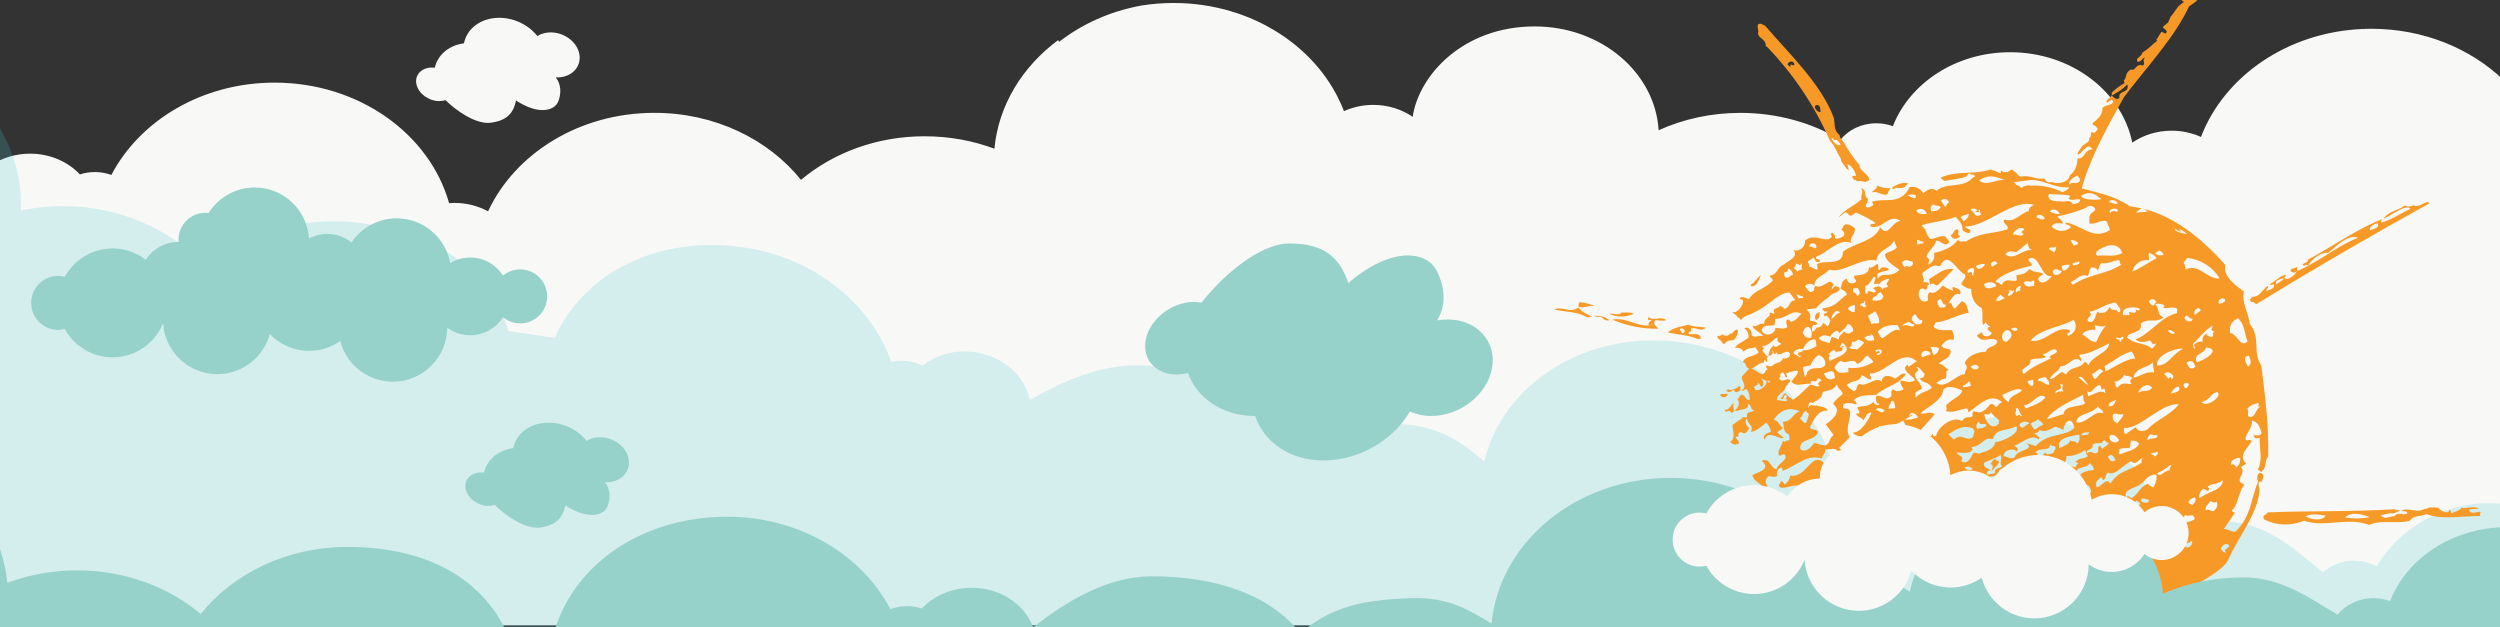 <?xml version="1.0" encoding="utf-8"?>
<!-- Generator: Adobe Illustrator 15.0.0, SVG Export Plug-In . SVG Version: 6.00 Build 0)  -->
<!DOCTYPE svg PUBLIC "-//W3C//DTD SVG 1.1//EN" "http://www.w3.org/Graphics/SVG/1.1/DTD/svg11.dtd">
<svg version="1.1" id="Calque_1" xmlns="http://www.w3.org/2000/svg" xmlns:xlink="http://www.w3.org/1999/xlink" x="0px" y="0px"
	 width="841.89px" height="211.182px" viewBox="0 -48.106 841.89 211.182" enable-background="new 0 -48.106 841.89 211.182"
	 xml:space="preserve">
<rect x="0" y="-48.106" width="841.89" height="211.182" fill="#333333" stroke="none"/>
<path fill="#F8F9F6" d="M334.871,1.969c-7.229-2.697-15.172-4.185-23.51-4.185c-16.129,0-30.77,5.583-41.625,14.677
	c-10.977-13.653-28.99-22.57-49.374-22.57c-25.274,0-46.925,13.705-56.002,33.167c-3.48-1.868-7.37-2.838-11.315-2.83
	c-0.611,0-1.21,0.039-1.806,0.082c-6.57-23.316-30.382-40.591-58.764-40.591c-24.368,0-45.362,12.737-54.974,31.094
	c-3.416-1.234-7.145-1.3-10.605-0.189c-3.993-4.266-10.023-6.978-16.772-6.978c-9.662,0-17.839,5.569-20.692,13.272
	C-21.223,8.66-35.165,3.644-50.445,3.644c-20.382,0-38.398,8.912-49.376,22.568c-10.853-9.095-25.497-14.676-41.621-14.676
	c-8.338,0-16.278,1.49-23.505,4.186c-2.591-27.483-28.606-49.083-60.34-49.083c-26.665,0-49.287,15.25-57.375,36.426
	c-3.104-1.394-6.471-2.112-9.873-2.105c-5,0-9.594,1.504-13.27,4.01c-3.508-17.298-20.567-30.435-41.127-30.435
	c-22.318,0-40.5,15.481-41.707,34.958c-8.257-3.729-17.603-5.849-27.511-5.849c-12.477,0-24.07,3.342-33.708,9.062
	c-2.677-3.358-7.085-5.556-12.08-5.556c-1.977,0-3.859,0.35-5.583,0.971c-5.527-14.092-20.373-24.33-38.034-24.866v179.214H842.89
	V-21.338c-11.055-10.504-26.813-17.075-44.315-17.075c-0.785,0-1.567,0.016-2.346,0.041c-0.035,0.046-0.078,0.089-0.112,0.136
	l-0.22-0.124c-25.495,0.979-46.884,15.91-54.701,36.371c-3.107-1.396-6.473-2.111-9.877-2.104c-4.999,0-9.591,1.502-13.267,4.013
	c-3.507-17.303-20.562-30.438-41.128-30.438c-18.301,0-33.811,10.411-39.485,24.895c-1.789-0.645-3.676-0.976-5.577-0.972
	c-4.996,0-9.4,2.201-12.082,5.559c-9.636-5.724-21.229-9.062-33.707-9.062c-9.91,0-19.252,2.117-27.514,5.849
	c-1.201-19.481-19.383-34.955-41.709-34.96c-24.232-0.007-39.054,16.508-41.125,30.438c-3.676-2.505-8.271-4.014-13.271-4.014
	c-3.561,0-6.907,0.768-9.872,2.109c-8.087-21.18-30.708-36.428-57.377-36.428c-3.735,0-7.382,0.309-10.937,0.884
	c-10.442,1.91-19.908,6.2-27.635,12.216c-0.075-0.214-0.169-0.416-0.26-0.626C344.324-25.706,336.253-12.709,334.871,1.969z"/>
<path opacity="0.21" fill="#50C2C8" enable-background="new    " d="M7.003,22.815c7.54-1.646,15.614-1.992,23.865-0.811
	c15.964,2.286,29.668,9.889,39.125,20.424c12.801-11.956,31.897-18.231,52.074-15.342c25.018,3.583,42.931,15.771,49.158,36.325
	l13.371,1.914c0.6,0.084,1.627,0.19,2.215,0.315c9.809-22.148,35.199-34.52,63.3-30.496c24.122,3.455,43.097,19.039,50.011,38.571
	c1.87-0.388,3.789-0.447,5.677-0.174c1.745,0.25,3.366,0.771,4.849,1.49c4.556-3.658,10.906-5.49,17.59-4.534
	c9.566,1.368,16.875,8.04,18.601,16.072c11.718-6.666,26.827-13.468,41.953-11.303c20.178,2.889,37.909,10.927,46.839,26.001
	c12.033-7.466,22.902-8.088,38.928-6.305c12.738,1.419,19.422,7.499,25.271,12.302c6.461-26.84,35.279-44.532,66.689-40.036
	c26.393,3.781,46.625,22.084,51.635,44.191c3.27-0.94,6.705-1.178,10.072-0.688c4.949,0.709,9.283,2.851,12.564,5.852
	c5.926-16.628,24.674-27.216,45.029-24.3c22.092,3.162,40.791,17.623,39.225,37.073c8.701-2.522,18.021-2.999,27.834-1.595
	c12.352,1.768,20.686,9.865,29.412,16.894c3.125-2.945,7.803-4.494,12.744-3.789c1.957,0.282,3.77,0.894,5.395,1.755
	c7.459-13.175,24.477-23.017,42.033-21.044l0.428,42.491l-1338.809,15.116l-0.107-252.744c12.431-8.831,32.405-11.804,49.729-9.322
	c0.78,0.11,1.549,0.237,2.314,0.373c0.031,0.051,0.065,0.101,0.092,0.152c0.081-0.031,0.158-0.061,0.237-0.092
	c25.097,4.583,44.153,22.39,48.993,43.755c3.273-0.941,6.705-1.176,10.075-0.687c4.947,0.708,9.282,2.85,12.563,5.853
	c5.925-16.631,24.669-27.215,45.028-24.302c18.112,2.594,31.993,15.102,35.556,30.242c1.863-0.384,3.779-0.446,5.662-0.171
	c4.946,0.707,8.995,3.507,11.17,7.21c10.35-4.298,22.298-5.961,34.653-4.193c9.811,1.407,18.758,4.827,26.404,9.694
	c3.953-19.117,24.145-31.858,46.246-28.699c23.989,3.428,36.319,21.874,36.392,35.958c3.996-1.959,8.761-2.8,13.707-2.093
	c3.525,0.507,6.73,1.744,9.473,3.489c11.006-19.816,35.563-31.706,61.961-27.925c3.695,0.528,7.268,1.352,10.699,2.422
	c10.067,3.372,18.832,8.961,25.625,16.011c0.109-0.201,0.232-0.386,0.346-0.581C1.57-5.92,7.717,8.085,7.003,22.815L7.003,22.815z"
	/>
<g>
	<path fill="#F79927" d="M561.068,59.685c-1.718-1.522-4.117,0.517-5.834-1.007c-0.76,1.104,0.031,0.983,1.011,0.948
		c-0.729,0.583-1.424,1.177-0.964,1.89c0.121-0.01,0.247-0.018,0.369-0.035c0.407-0.183,0.719-0.344,1.035-0.193
		c-0.34,0.087-0.69,0.154-1.035,0.193c-0.106,0.053-0.219,0.098-0.329,0.141c-0.031-0.04-0.018-0.066-0.04-0.106
		c-4.285,0.333-7.724-2.923-12.315-1.98c4.904,2.103,10.194,3.155,15.531,3.077c-1.12-1.247-1.915-1.617-1.066-2.919
		C558.61,59.752,559.898,60.116,561.068,59.685L561.068,59.685z M536.63,54.907l0.093-0.2c-1.488-0.439-3.178-0.987-4.849-1.035
		c-0.274,0.477-0.366,1.039-0.247,1.574C533.317,55.792,535.047,54.661,536.63,54.907z M523.891,56.27
		c3.563,0.682,7.482,0.565,10.89,2.625c0.572-0.699,0.986-0.035,1.174-0.433c-1.502-0.942-2.892-1.092-4.424-3.013
		c-2.881,2.052-5.121-0.439-7.752,0.524l-0.297,0.105L523.891,56.27z M589.624,47.722l-0.095,0.195l0.313,0.386
		c2.168,0.034,2.381-2.531,3.234-3.83C591.328,45.605,591.175,46.984,589.624,47.722z M649.561,45.933
		c0.42,0.682,0.031,0.984,0.441,1.667l0.194,0.084c0.854-0.812,1.295,0.359,2.277,0.324l5.439-5.47
		C654.758,42.042,652.94,43.87,649.561,45.933L649.561,45.933z M611.511,59.558l0.201,0.095c1.254-0.628,0.832-1.799,1.201-2.593
		C611.44,57.1,610.795,58.493,611.511,59.558z M660.148,31.456c-1.702-1.029,0.168-0.891-1.055-2.428
		c-1.461,0.536-0.944,1.502-2.205,2.133C657.625,32.709,658.906,32.575,660.148,31.456z M672.598,125.891
		c-0.047,0.001-0.091,0.01-0.141,0.01c-0.01,0.07,0.009,0.138,0.05,0.191L672.598,125.891L672.598,125.891z M708.341,91.094
		c-0.034-0.015-0.065-0.017-0.093-0.029c0,0.066,0.006,0.143,0,0.228L708.341,91.094z M675.223,52.25
		c-0.06,0.029-0.113,0.061-0.172,0.079c0.031,0.052,0.059,0.066,0.078,0.113L675.223,52.25L675.223,52.25z M683.76,94.486
		c-0.126,0-0.219,0.037-0.332,0.06c0.013,0.019,0.032,0.032,0.044,0.05L683.76,94.486L683.76,94.486z M540.108,59.43
		c0.521,0.362,1.168,0.482,1.787,0.33c-1.433-1.622-3.292-1.278-5.071-1.609C537.837,59.095,539.28,58.072,540.108,59.43
		L540.108,59.43z M726.549,98.323c0.006,0.049-0.01,0.062-0.01,0.105c0.068-0.013,0.141-0.002,0.209-0.017L726.549,98.323z
		 M673.552,105.015c0.04,0.049,0.06,0.106,0.088,0.156l0.106-0.066L673.552,105.015z M623.017,99.043l-0.124,0.128
		c0.012,0.021,0.024,0.054,0.034,0.067L623.017,99.043z M624.034,86.919c0.054-0.068,0.126-0.116,0.188-0.188
		C624.148,86.755,624.079,86.818,624.034,86.919z M721.228,21.964l-0.082,0.065c0.098,0.019,0.194,0.034,0.291,0.059
		C721.365,22.041,721.3,22.019,721.228,21.964z M641.237,93.191c-0.091,0.063-0.152,0.155-0.188,0.256l0.419-0.247
		C641.384,93.194,641.309,93.198,641.237,93.191z M646.101,114.587l-0.065,0.022c0,0.063-0.031,0.114-0.031,0.185L646.101,114.587z
		 M550.187,57.551c-1.401-0.645-2.962-0.402-4.438-0.356l0.106,0.291c-1.261,0.629-2.57-0.211-3.938,0.114
		C544.541,58.818,547.573,58.802,550.187,57.551z M662.963,23.797c0.021,0.066-0.006,0.101,0,0.157
		c0.065-0.027,0.124-0.036,0.199-0.062L662.963,23.797z M656.553,19.862l-0.175,0.095c0.031,0.046,0.053,0.062,0.078,0.099
		L656.553,19.862z M691.69,37.106c-0.044-0.075-0.072-0.121-0.106-0.18c-0.041,0.027-0.053,0.063-0.094,0.08L691.69,37.106z"/>
	<path fill="#F79927" d="M593.88,118.007c0.319,0.877-0.56,1.196,0.441,1.662c1.768-0.152,2.59-1.945,4.958-1.82
		c-0.737-1.554-2.164-0.034-3.181-0.985c-1.624-1.721-2.071-3.382-0.535-4.608c0.985-0.028,1.692,0.548,2.95-0.083
		c-0.429-1.171,0.034-2.164,1.392-2.99c0.31,0.381,0.514,0.967,0.335,1.367c5.056-2.021,8.283-5.853,13.346-4.234
		c0.063-1.183,1.419-2.01,0.987-3.177c1.49,0.442,3.407-1.082,4.759,1.235c-0.914,2.479-4.198,1.203-5.012,3.485
		c-4.357-4.197-5.752,5.093-11.378,4.183c-0.544,1.69-0.544,1.69-1.876,3.005c-0.507-0.476-0.826-1.353-1.414-1.135
		c0.322,0.879-1.536,1.221-0.037,2.163c2.18,0.524,4.87-1.618,6.879-0.204l1.83-1.328c0.259,0.406,0.368,0.888,0.334,1.363
		c1.062-0.716,1.033-1.699,1.796-2.314l1.232,1.531c0.275-0.587,0.406-2.952,1.996-2.214c-0.267,1.085,0.638,1.753,0.447,2.152
		c-0.944,1.013-1.552,0.734-2.152,0.45c-0.535,1.693-1.069,3.375-2.412,4.698c-2.09-0.72-1.367-2.816-1.301-3.993
		c-0.772,0.617-1.092-0.26-1.768,0.149l-0.513-0.476l-0.182,0.4c-0.06,1.188,0.165,2.259-0.989,3.183
		c-3.585,0.352-6.869,2.155-9.097,4.988c1.332-1.669,0.866,0.913-0.316,0.485c0.16,0.472,0.278,0.945,0.413,1.42
		c1.937-0.496,3.954-1.278,5.653-3.847c2.164,0.036,6.479,3.254,4.88,5.658c0.804,0.372,2.033-1.236,2.994-1.761
		c1.116,1.246,2.472,0.426,3.591,1.667c-0.369,0.8-0.435,1.974,0.081,2.952c1.771-0.154,4.046,0.17,4.965-1.822
		c0.413,0.683,0.031,0.983,0.44,1.667c-2.049,0.746-3.45,3.245-6.093,3.712c-0.657,0.905,0.065,1.968-0.406,2.963
		c0.612,0.769,1.508,0.94,2.279,0.318c-0.419,2.471-2.08,2.917-4.235,3.371c0.673-0.906,0.238-2.072,0.897-2.97
		c-1.707-1.53-3.663-0.974-5.387-2.499c1.662-0.941,1.711-2.118,3.832-3.563c-0.259,1.088,1.014,0.955,1.809,1.326
		c-0.819-1.358-0.338-1.862,0.307-3.258c-3.145-0.002-4.94,2.804-7.84,1.218c-0.432,1.975-0.741,1.589-2.979,2.253
		c-0.923-1.161-0.344-1.856-0.757-2.54c1.442-1.026,2.55-0.271,3.735,0.287c0.165-1.38,1.508-2.21,2.869-2.547
		c-2.356-3.277-6.889-0.287-10.279-1.857c-0.061,0.053-0.072,0.097-0.116,0.152c0.103,0.406,0.24,0.798,0.335,1.199
		c0.193,0.294,0.343,0.566,0.241,0.805l-0.075,0.043c0.355,1.644,0.609,3.301,0.769,4.975c0.407,0.215,0.807,0.312,1.117-0.065
		c-0.095,0.931-0.535,0.866-1.067,0.598c0.104,1.327,0.142,2.657,0.113,3.992c0.278,0.149,0.554,0.308,0.819,0.434
		c0.382-0.307,2.087,0.725,1.749-0.641c0.679-0.415,0.138,1.271,1.396,0.644c-0.732-1.552-0.517-0.968,1.504-2.199
		c0.02,0.488-0.456,0.995-0.047,1.672l-2.317,1.345c-0.514-0.473-1.177,0.432-1.593-0.737l-0.651,1.396
		c-0.415,0.198-0.769,0.501-1.054,0.869c-0.057,0.675-0.115,1.353-0.21,2.031c0.705,0.585,0.276,1.173,0.63,2.136
		c1.066-0.233,0.826-1.795,1.342-0.828c0.625,0.584,0.926,1.147,1.042,1.683c3.997-0.036,8.049,0.826,12.182,2.746
		c1.034,0.467,2.029,1.03,2.993,1.621c0.066-0.047,0.106-0.1,0.193-0.15c0.15,0.182,0.267,0.348,0.38,0.522
		c2.015,1.3,3.859,2.83,5.48,4.617c4.546-4.026,9.601-7.426,15.043-10.116c-0.384-0.215-0.726-0.495-1.025-0.818
		c1.057-1.206,1.684,0.048,2.631-0.962c0.219,0.2,0.382,0.453,0.491,0.732c4.931-2.244,10.114-3.901,15.426-4.932
		c-0.075-0.133-0.157-0.236-0.223-0.403c0.86-0.82,1.556-0.735,2.519-1.257l0.822,1.144c0.264-0.036,0.523-0.1,0.786-0.134
		c0.432-0.53,0.046-1.134-0.053-1.743c0.769-0.612,1.106,0.755,1.785,0.342c-0.104,0.438-0.26,0.863-0.473,1.261
		c10.249-1.2,20.635-0.074,30.389,3.289c1.201-0.436,2.456-0.719,3.732-0.833c2.396-2.04,5.268-4.582,7.583-2.784
		c1.258-0.623,0.341-1.776,2.096-2.422c3.832,0.085,9.82-7.078,13.758-3.557c-4.145-0.469-6.635,4.916-11.273,4.46
		c-0.075,0.689-1.137,1.409-0.529,2.187c-0.7-0.571-2.161-0.042-3.25-0.304c-0.664,0.906,0.347,1.858-1.104,2.394
		c-2.55-1.583-4.78,0.271-6.854,2.413c1.278,0.548,2.539,1.122,3.779,1.736c-0.241-0.165-0.477-0.329-0.758-0.588
		c2.064-0.26,4.183-1.697,6.05-1.561c-1.461,1.264-2.402,3.009-3.966,2.769c7.238,3.237,13.887,7.686,19.648,13.147
		c1.868-1.286,3.92-3.197,5.146-1.027c0.063-0.026,0.11-0.06,0.182-0.075l-0.094,0.196c-0.024-0.055-0.059-0.079-0.084-0.121
		c-1.537,0.584-2.781,1.387-3.97,2.173c0.51,0.505,1.028,0.995,1.523,1.511c1.629-0.973,3.137-2.098,4.095-3.803
		c2.228-1.149,5.092-1.04,5.713-3.416c0.409,0.676,1.444-0.541,1.845-0.349c0.97-0.523,1.448-1.032,1.323-1.82
		c3.247-3.336,14.328-7.902,16.357-12.281c3.498-8.076,10.155-15.645,10.502-23.721c-0.031-0.982-1.069-2.923,0.713-2.577
		c0.36-0.798,1.03-1.698,0.101-2.856c-1.683-0.541-1.813,1.826-1.292,2.8c-2.387,5.676-2.306,11.767-7.563,16.849
		c-1.364,0.328-2.484-0.908-3.958-0.866l3.771-5.523c-0.489,0.018-0.889-0.166-1.102-0.754c2.211-1.641,1.986-5.861,4.173-8.483
		c-0.523-0.963-1.089-0.262-1.518-1.432c-0.24-1.567,1.983-2.713,0.447-4.636l1.736-1.135c-2.943-3.058,0.635-5.036,1.837-7.626
		c-0.72-1.06-1.655,0.441-2.083-0.719c0.322-2.274,2.536-3.918,2.17-6.26c1.891,0.635,2.504,1.401,3.285,4.425
		c-0.954,1.012-1.668,0.441-2.737,0.676c0.535,1.457,1.301,0.842,2.089,0.724c-0.081,3.837,1.108,7.533-0.662,10.837
		c0.44,0.118,0.832,0.386,1.104,0.754c2.214-1.635,0.97-3.667,2.401-5.183c0.295-10.045-1-20.331-2.289-30.621
		c-3.21-5.109,0.028-8.947-3.87-14.138c-0.501-3.623-2.872-7.389-1.986-10.861c-2.716-1.981-7.129-4.996-6.271-8.959
		c-8.707-9.803-18.007-16.669-27.996-19c0.61,0.391,1.164,0.311,1.894,1.089l-0.195-0.088c-1.657,0.437-2.164-0.039-3.625,0.501
		c-0.016-0.477,0.554-0.703,1.639-1.566c-1.244-0.28-2.499-0.501-3.77-0.639c-5.321-3.676-10.748-4.5-16.311-6.103
		c2.941-10.509,8.54-20.513,14.24-30.711c7.57-10.057,17.006-19.978,21.904-30.551l2.502-1.749c0.37-0.802,0.541-1.691,0.407-2.961
		c-0.382,0.313-0.782,0.125-0.782,0.125c-0.372,0.801-0.754,1.104-1.527,1.715c-0.115-0.783-0.222-1.078-1.1-0.752
		c-0.476,0.502-2.338,0.857-1.815,1.817c1.386,0.162-0.075,0.692-1.322,1.813l-2.071,2.915c-0.776,0.615-0.566,1.192-1.123,1.901
		c0.115,0.783-1.634,1.426-2.003,2.225c0.814,0.864,1.899,1.126,0.941,2.135l-1.394-0.646l-1.784,2.805l0.4,0.183
		c-1.827,1.334-2.681,2.637-4.999,3.986c-0.159,1.381-2.59,1.948-1.676,3.1c1.288,0.357,1.717-1.627,2.518-1.258
		c-1.061,0.721,0.26,2.059-0.71,2.573c-2.475-0.91-2.399,2.042-3.982,1.304c-2.23,1.148-1.204,2.586-2.452,3.706
		c0.313,0.381-0.072,0.691,0.321,0.878c-1.623,0.873-3.112,1.976-4.433,3.278c0.735,1.557-2.402,2.043-1.567,3.391l1.739-1.134
		c1.317,1.338-1.42,2.009-2.202,2.135l-1.06,0.721c0.259,2.053-1.468,3.679-3.385,5.215l0.412,0.676
		c0.582-0.218,0.904,0.66,1.414,1.135c-0.188,0.4-1.126,1.901-1.739,1.134l-0.19-0.095c-0.771,0.616,0.043,1.474-1.023,2.2
		c0.632,1.261-2.103,1.932-2.571,2.929c-0.451,0.998-1.524,1.719-1.191,2.594c1.839-0.843,3.307-4.523,4.954-1.821
		c-2.847-0.112-2.556,3.423-5.026,3.001c-0.232,2.074-0.46,4.145-2.679,5.783c-0.325,2.273-3.169,2.65-5.039,2.507
		c-1.107-0.75-2.443,0.569-3.288-1.276l-0.396-0.189c-2.354,0.362-4.358-1.053-6.907-0.783c-0.88,0.324-1.874-0.138-2.504-1.398
		c-0.584,0.216-0.926-1.153-1.595-0.739c-1.442,1.028-2.425,1.064-3.438,0.103c0.366,2.348-1.783-0.341-2.95,0.088l-0.309-0.385
		c-5.741,1.938-11.006,0.232-17.025,2.769c0.411,0.676,1.011,0.949,1.405,1.139c2.446-0.568,4.607-0.53,7.235-1.492
		c0.676-0.418,0.37-0.801,1.049-1.217c0.428,1.174,1.473-0.041,1.901,1.125l-1.061,0.722c-3.053,3.431-8.813,1.248-11.871,4.188
		c-1.212-1.044-2.781-0.804-4.502,0.824c-1.239-2.028-2.825-2.278-4.587-2.125c-2.953,6.377-8.643,3.502-12.731,5
		c0.106,0.292,0.612,0.766,0.425,1.166c-1.06,0.72-1.643,0.935-2.434,0.568c-0.325-0.875,1.121-1.908,0.592-2.871
		c-1.396-0.647-0.081-2.952-2.269-3.472c1.232,1.538-0.322,2.273,0.217,3.732c-2.202,2.131-6.376,3.828-7.69,6.127l2.306-1.835
		c0.213,0.583,0.892,0.169,1.014,0.953l0.802,0.362l1.729-1.134c2.597,1.201,4.792,2.216,6.601,3.544
		c-0.476,0.506-2.174-0.039-1.736,1.136c3.679,1.458,6.257-4.613,10.07-1.875c-3.132,0.488-4.148,5.828-6.817,2.172
		c-1.724,4.771-8.706,5.175-12.537,8.239c0.053,5.109-6.514,2.554-8.731,4.194c-0.078,0.692,0.541,1.461-0.142,1.871l-2.59-1.201
		c0.476-0.506-0.832-1.347-0.146-1.766l1.735-1.131c0.414,0.681,0.742,2.046,2.009,1.419c0.842-1.307-1.787-0.338-1.139-1.736
		c4.373-1.605,7.195-6.114,11.862-4.682c-0.936-1.646,1.107-2.397,1.236-4.754c-1.015-0.954-2.012-1.422-3.197-1.478
		c-1.258,0.628-0.555,1.192-1.524,1.712c0.704,0.568,1.415,1.143,0.942,2.137c-0.851,0.816-3.479,1.778-2.949,0.083
		c-0.504-0.477-0.823-1.355-1.205-1.044c-0.757,1.102,0.816,0.858-0.338,1.781c-1.924,1.531-5.468-1.805-8.631,0.844
		c0.26,2.06-1.755,3.792-3.933,3.268c1.934,2.105-1.282,3.286-3.207,4.818c-2.427,1.06-2.061,3.404-4.61,3.676
		c-0.676,0.417,1.314,0.847,0.841,1.842c-3.06,2.949-5.421,2.824-7.701,5.638c0,0,0.013,0.495-0.188,0.4
		c-0.977,0.03-1.902-1.125-2.96-0.403c-0.297,0.108-0.184,0.4,0.016,0.491c2.456-0.074-0.729,5.234-2.725,4.309
		c0.425,0.682,0.907,0.666,1.414,1.139l0.419,0.68c0.295-0.106,0.799,0.367,1.011,0.952c1.621-1.919,2.615-1.45,4.64-2.697
		c4.852-2.109,7.87-6.532,11.803-6.645l1.946,2.593c-2.256,0.168-1.415,2.013-3.552,2.958c-0.419-0.677-1.001-0.461-1.413-1.139
		c-1.048,1.212-2.244,0.657-2.309,1.839c0.841,1.833-0.779,0.119-1.549,0.727c1.207,1.05-1.83,1.337-1.665,3.59
		c-1.977-0.432-2.323,1.348-3.913,0.61c0.241,1.566,3.413,2.549,3.447,3.53c-1.289-0.353-2.731,0.679-3.744-0.278
		c0.051-1.682-0.977-3.122-2.53-2.385c1.035,0.676,1.595,1.874,1.467,3.097c-1.337,1.321-4.164,2.198-4.515,3.48
		c0.977-0.027,1.965-0.06,2.791,1.292c1.623-1.425,2.625-0.956,4.082-1.492c0.118,0.786,1.626,1.715,0.751,2.045
		c-1.543,1.226-4.308,0.912-5.027,3c1.383,0.161,0.645,1.753,2.137,2.196l-2.396,2.532c-0.642,1.401,2.277,3.474-0.241,4.726
		c0.507,0.479,1.064-0.228,1.658-0.438c1.121,1.241,1.055,2.432,1.192,3.703c-1.567,0.244-1.226-1.535-2.809-1.783
		c-0.967,0.521-0.561,1.192-1.424,1.515c0.9,0.663,0.771,3.027-1.073,3.871l1.188,0.063c1.549-0.735,3.727-0.203,3.467-2.27
		c1.383,0.159,0.647,1.753,2.13,2.199c-1.937,1.046-2.358-0.124-2.483,2.234c-0.582,0.213-1.09-0.266-1.768,0.159l0.4,0.182
		c-1.847,0.84-1.737,1.135-3.473,2.267c0.06,1.967,1.202,4.199-0.717,5.727c0.51,0.476,1.011,0.946,1.796,0.826
		c0.297-0.102,0.682-0.415,0.694,0.079c1.142-1.411-0.425-1.168-0.672-2.733c1.289,0.354,0.769-0.615,1.048-1.209
		c1.154-0.927,1.502,0.941,2.55-0.275c0.388-0.309,0.368-0.798,1.045-1.205c-1.117-1.245-1.938-2.108-0.792-3.516
		c0.069,2.449,2.424,2.084,1.22,4.682c2.638-0.469,3.767-2.37,5.318-3.106c0.92,1.161,1.442,2.118,1.467,3.102
		c-0.982,0.03-3.303,1.377-2.09,2.424c1.477-3.192,4.127-0.024,6.476-0.389c-0.606-0.768-1.501-0.939-2.22-2
		c0.565-0.701,2.13-0.944,1.719-1.625c-0.997-0.455-1.348-2.317-2.927-2.566c2.442-3.716,5.865-4.308,8.771-2.72
		c-2.356,0.362-2.564,3.419-5.706,3.418c0.517,0.963-0.304,3.248,2.097,4.359c-0.085,0.692,0.534,1.46-0.235,2.075
		c-0.417-0.682-1.445,1.029-1.874-0.135c-0.141,1.864-1.968,3.2-1.326,4.954c0.701,0.567,1.732-1.133,2.28,0.324
		c0.147,1.766-2.969,2.741-3.012,4.42c-2.281-0.327-2.203-4.166-5.007-2.808c3.436,3.047-1.757,3.792-3.206,4.821
		c0.351,1.858,2.446,2.576,4.069,4.304c-0.815,1.258-0.79,0.686-1.985,1.368c0.163,0.307,0.304,0.618,0.463,0.927
		C592.999,118.013,593.449,117.461,593.88,118.007L593.88,118.007z M607.136,123.907c-1.549,0.737-2.022-1.904-1.255-2.518
		C607.557,121.44,608.277,122.503,607.136,123.907z M608.487,142.952c-0.781,0.121-1.302-0.848-2.269-0.328
		c-0.228-1.066,1.997-2.216,2.322-1.341l0.199,0.09l0.088-0.193C609.448,141.94,609.459,142.431,608.487,142.952L608.487,142.952z
		 M750.374,135.276c1.215,1.047-1.823,1.328-0.903,2.483l0.193,0.095c-0.879,0.317-1.298-0.361-1.814-1.321
		C748.515,135.628,749.176,134.719,750.374,135.276z M601.351,45.405c-0.9-0.665-0.566-2.442,0.147-1.875l0.766-0.615l-0.199-0.088
		c-0.135-1.282,2.083,0.72,1.626,1.718C602.417,44.684,602.737,45.555,601.351,45.405z M605.139,43.522
		c-0.034-0.983-0.313-0.386-1.032-1.441c0.679-0.421,0.667-0.912,0.647-1.401c0.782-0.118,1.608,1.229,1.769-0.153
		c0.581-0.209-0.16,1.38,0.449,2.147C606.269,42.668,605.593,42.978,605.139,43.522z M609.312,35.037
		c-0.065-1.964,3.007-1.279,2.271,0.32C610.814,35.976,610.076,34.426,609.312,35.037z M614.643,101.949
		c-1.089-0.261-2.465-0.415-3.667-0.967c-0.941,1.504-2.85,3.529-4.654,2.199c-0.9-3.806,5.334-2.618,5.923-5.974
		c-0.814-0.858-1.978-0.436-2.791-1.297c1.104-2.395,2.859-6.185,6.022-5.691c0.168-0.89-2.409-1.597-3.592-1.663l0.094-0.196
		c-1.258,0.624-2.193-1.021-3.118,0.976c0.168-0.891,0.309-2.761,1.525-1.72c1.439-1.024,3.308-1.375,3.432-3.738
		c1.749-0.645,3.533-0.304,4.834-2.596c0.159,1.765,1.626,1.712,1.874,3.288c-1.249,1.115-2.69,2.146-3.238,3.344
		c3.413,2.549-0.713,5.719-2.455,6.85l2.662,3.655C615.753,99.553,616.583,100.908,614.643,101.949L614.643,101.949z M607.67,78.847
		c0.24-1.574-1.383-3.303,0.182-3.546l1.857-0.353c0.451-1.391,1.353-2.585,2.566-3.418c1.463-0.042,2.912,2.074,2.265,3.473
		c-1.527,1.712-4.339-0.067-5.848,2.14l-0.193-0.091C608.708,77.642,608.434,78.24,607.67,78.847L607.67,78.847z M606.366,71.712
		c0.138,1.272-1.793-0.831-2.18-0.53c-0.826-1.35,2.199-2.136,3.193-1.672l-0.1-0.292c0.65-1.393,1.88-3.005,3.838-3.071
		c0.816,0.863,0.241,1.571,0.66,2.246c-1.739,1.131-3.104,1.469-4.58,1.509c-0.568,0.703-0.97,0.522-1.555,0.736
		C605.17,71.155,605.787,71.917,606.366,71.712L606.366,71.712z M607.026,64.014c1.354-3.969,3.792-1.389,2.899,1.588
		C608.558,65.94,607.845,65.37,607.026,64.014z M616.408,65.216c-0.021-0.489,2.453-3.216,2.915-1.07
		c1.721-1.623,2.212-1.637,2.951-3.228c0.891,0.168,2.113,1.703,1.748,2.505c-1.151,0.918-2.23,1.149-2.947,0.082
		c-0.569,0.707-2.214,1.635-1.698,2.608c-0.973,0.027-1.796-0.832-2.568-0.714l-0.727,2.088c-1.194-0.553-2.471-0.415-3.59-1.665
		C614.011,64.105,615.022,65.063,616.408,65.216z M616.723,59.305c-0.034-0.98,1.643-4.083,2.885-2.058
		C618.041,57.492,618.366,58.367,616.723,59.305z M635.862,48.302c-0.86,0.819-1.186-0.058-1.937,1.05
		c-0.737-1.557-1.992-0.93-2.867-0.603c-0.771,0.613,0.994,0.457,0.535,1.453c-0.864,0.818-2.7-1.496-2.738,0.677
		c-1.179-0.065-0.554-1.95-0.669-2.734c1.27-0.137,1.816-1.82,2.858-3.035c1.067-0.229,0.244,1.566-0.034,2.164
		c0.613,0.77,1.942-0.551,1.59,0.738c0.56-1.195,1.613-1.916,3.472-2.267C636.4,46.622,634.455,47.169,635.862,48.302z
		 M664.673,44.69c-0.788,0.126-0.418-0.675-0.722-1.058c-0.307-0.385-0.691-0.076-1.066,0.228c-1.121-1.241,1.316-1.816,1.523-1.717
		C665.41,43.101,664.149,43.728,664.673,44.69z M665.462,41.424c0.967-0.518,2.034-0.749,2.932-0.571
		C668.416,41.833,665.715,43.487,665.462,41.424z M660.429,47.573c1.107,0.755,2.117,1.708,3.392,1.571
		c-0.126,2.364,0.941,5.281,3.534,6.481c0.548,1.95,0.013,3.633,0.363,5.493c0.601,0.284,0.676-0.415,0.857-0.812
		c0.594,0.28,0.23,1.069,1.71,1.52c-2.038,0.754-0.243,1.584,0.464,2.155c-0.545,1.686-3.4,1.574-3.257-0.296l-1.739,1.134
		c1.867,3.288,4.918-0.147,6.848,1.954c-0.328,2.273-3.307,1.38-3.832,3.563c-2.162-0.036-6.347,1.174-7.161,3.953
		c1.722,1.52-0.128,2.363,0.02,3.636c-3.237,0.195-6.623,5.412-9.755,2.751c0.895,0.171,2.213-1.638,3.211-1.176
		c1.051-1.212-0.573-2.939,1.382-2.991c-1.292-0.358-2.127-2.199-3.598-2.157c1.712-1.626,4.562-2.002,3.892-4.736
		c-0.994-0.463-2.168-0.033-2.99-1.388c1.048-1.211,2.383-2.531,3.974-1.792c0.672-0.909,0.04-2.168-0.395-3.329
		c-2.074-0.236-4.599,0.529-6.229-1.189l0.648-1.408c4.608-0.53,7.298-2.674,11.215-3.284c-0.748-2.041-0.291-3.037-2.287-3.956
		l-2.377,2.532c-1.295-0.357-0.569-2.449-2.118-1.711c0.56-1.193,2.046-3.895,3.845-3.063c0.629-1.887-0.842-1.846-2.237-2.491
		c-0.585,0.216-0.28,0.601-0.064,1.184c-1.384-0.155-2.591-1.2-3.586-1.662c-0.754,1.1-2.95,3.235-4.167,2.192
		c-1.357,0.823-0.438,1.975-0.895,2.97c-3.895,1.592-3.723-6.082-0.703-3.707c1.261-0.63-0.042-1.477,1.322-1.819
		c-0.516-0.96-1.305-0.839-2.084-0.718c0.667-0.908-0.565-2.446-0.193-3.237c2.412-1.553,3.356-3.055,5.84-2.143
		c2.773-5.98,5.864,1.99,8.444,2.701C662.337,45.553,660.692,46.486,660.429,47.573L660.429,47.573z M681.452,30.432
		c-0.336,1.777-2.446,0.068-3.623,0.497c0.172-0.888,1.032-1.698,2.29-2.328c0.507,0.476,1.173-0.428,1.596,0.738
		C680.735,29.365,680.485,30.951,681.452,30.432z M682.833,33.726c0.441,1.66,0.147,1.769,1.549,2.412
		c-3.362-0.581-6.182,3.927-9.106,1.355c1.433-1.518,2.331-0.857,3.713-0.699L682.833,33.726z M688.593,25.494
		c-1.164,0.922-1.783-0.339-2.77-0.315C685.778,23.709,688.048,24.033,688.593,25.494z M691.03,44.791
		c-1.135,1.416-3.332,3.544-4.686,1.225c0.075-0.691,0.847-1.304,1.817-1.825c-1.702-1.03-3.454-0.393-4.773-1.722
		c-1.323,1.81-2.794,1.847-4.361,2.094l0.146,1.763c-1.748,0.647-3.572-1.172-4.968,1.33l-0.09,0.197
		c-0.595-0.282-1.414-1.136-2.196-1.018c2.073-2.918,8.712-4.69,12.234-5.476c0.47-0.506-1.032-1.444-1.154-2.225
		C686.958,36.852,687.126,45.895,691.03,44.791L691.03,44.791z M690.379,23.177c0.266-1.089,2.435-1.054,3.275,0.792
		C692.375,24.104,691.383,23.642,690.379,23.177z M691.69,37.106l-0.2-0.095c0.044-0.024,0.066-0.058,0.088-0.079
		c-0.582-0.986-1.12-0.439-1.607-1.342c0.854-0.816,1.67,0.044,2.53-0.767c-0.263,0.568-0.088,1.568-0.923,2.111
		C691.612,36.984,691.646,37.032,691.69,37.106L691.69,37.106z M698.256,59.532c1.64,2.208,0.438,4.806-1.805,5.464
		c-1.029-1.443,1.261-0.631,0.435-1.981c-4.867-1.528-7.836,4.363-13.076,3.638C686.644,62.628,695.272,61.786,698.256,59.532z
		 M700.13,39.809c0.625,1.261-1.054,1.207-1.924,1.531C697.177,39.89,699.463,40.711,700.13,39.809z M693.902,75.191
		c2.475,0.43,4.599-4.164,6.835-1.679c0.772-0.612-0.734-1.551-0.46-2.145c3.836-0.412,6.335-2.159,10.021-3.841
		c-0.301,3.255-5.487,4.001-7.054,7.388c-0.325-0.874-0.814-0.859-1.121-1.246c-2.073,2.919-4.392,1.117-6.362,4.328l-1.505-0.941
		l-0.088,0.197c-2.033,1.239-2.202,2.131-3.963,2.281C691.599,77.038,693.182,77.285,693.902,75.191L693.902,75.191z
		 M705.586,61.471c1.186,0.064,2.299,0.818,3.641-0.012c-1.52,1.721-2.352,3.515-3.274,5.51c-1.859,0.348-3.098-1.685-4.699-2.417
		c0.65-1.403,3.197-1.679,4.38-1.608C705.915,62.348,705.126,62.472,705.586,61.471z M717.781,81.175
		c-1.768,0.151-2.973-0.896-4.68,1.222c-1.493-0.448,0.152-1.384-1.442-2.12c1.188,0.554,3.024-0.779,3.673-2.181
		c0.813,0.86,1.96-0.063,2.789,1.301C717.246,79.714,717.173,80.407,717.781,81.175z M738.368,59.22
		c-0.226,2.074-4.424,0.129-1.896-1.125C736.972,58.575,737.582,59.337,738.368,59.22z M741.139,56.388l-1.924,1.531
		C738.096,56.67,740.495,54.63,741.139,56.388z M735.135,69.348c-4.17,2.189-4.751,5.551-8.684,5.667
		C725.56,71.694,732.95,68.824,735.135,69.348z M731.307,79.687l-0.095,0.2c0.063-1.187-0.138-1.277-0.994-0.461l-1.424-1.63
		C730.225,76.279,733.049,78.554,731.307,79.687z M705.99,104.54c-1.073,0.231-1.902-1.122-3.15-0.003
		c-0.738-1.552,2.431-1.055,1.789-2.808c1.042-1.213,3.345,0.092,3.504-1.296c0.854-0.809,1.208,1.058,1.971,0.442
		c-0.069,0.688-0.841,1.301-2.196,2.13l-0.72-1.065C705.927,102.57,707.341,103.71,705.99,104.54L705.99,104.54z M712.627,86.542
		l0.097-0.201c-0.65,1.396-0.906,2.489-2.581,2.437C709.897,87.216,711.371,87.165,712.627,86.542z M711.592,91.39
		c1.261-0.628,2.184,0.523,3.445-0.103c-0.063,1.188-1.221,2.099-1.881,3.005l-0.088,0.2
		C711.467,93.752,711.239,92.681,711.592,91.39z M710.442,98.599c1.345-0.823,2.271,0.325,3.187,1.478
		C712.881,101.676,709.916,100.778,710.442,98.599z M720.035,84.154c0.63-1.887,3.139-3.633,4.674-1.711
		C723.674,84.145,721.772,83.025,720.035,84.154z M729.937,63.308c0.766-0.612,1.676,0.049,2.577,0.703
		C731.454,64.733,730.64,63.874,729.937,63.308z M725.344,77.411c-2.09-0.727-4.692,1.222-6.841,1.677
		c0.388-3.448,4.921-3.289,6.534-5.208C724.897,75.75,725.495,76.027,725.344,77.411z M693.454,102.842
		c-0.906-3.811,4.009-3.954,6.739-4.619c0.231,1.069,0.26,2.057-0.695,3.07c-0.622-1.26-1.488-0.441-2.192-1.021l-0.197-0.09
		C696.953,101.56,694.708,102.212,693.454,102.842z M686.459,105.908c-0.798-0.369,0.144-1.874-1.029-1.446
		c0.816-2.287,4.915-0.146,5.027-3.005c0.426,1.174,1.474-0.041,1.808,1.328l-0.737,1.59c-1.168,0.433-2.138,0.945-2.853-0.11
		l0.09-0.2C688.115,105.462,687.132,105.497,686.459,105.908z M684.169,108.232c-1.942,1.051-1.614-1.223-2.919-2.073
		c0.599,0.281,1.477-0.041,1.993,0.926C681.708,108.311,683.847,107.361,684.169,108.232z M685.562,102.1l-3.182-0.981
		c3.219,2.456-3.375,2.068-3.882,4.732c-1.449,1.032-2.475-0.418-3.752-0.283c-0.259-2.058,3.351-3.051,4.38-1.607
		c1.045-1.203-0.135-1.273-0.757-2.039c2.158-0.458,5.581-4.202,8.209-2.015c0.554-1.193-1.232-1.542-1.439-2.124
		c0.291-0.105,1.762-0.151,1.439-1.025c1.971,0.432,2.665,0.506,5.646-1.244c-0.063-0.034-0.125-0.062-0.179-0.102l0.188,0.092
		l-0.017,0.01c0.783,0.453,2.205,0.672,2.631,1.337c-0.059-2.218,2.662-5.716,3.704-0.848
		C695.113,99.255,689.651,97.453,685.562,102.1L685.562,102.1z M658.869,104.271c1.677,0.052,2.968,0.404,4.717-0.239
		c0.67-0.412,0.95-1.01,0.244-1.576c3.732-0.207,4.123-3.666,7.302-2.676c1.065-3.871,4.545-2.498,7.829-4.365
		c1.662,2.704-5.055,5.165-7.104,5.431c-0.332,2.272-2.869,3.036-5.399,3.8l-1.777-0.343c-0.585,0.217-1.345,4.464-4.244,2.883
		l0.277-0.6C661.271,105.377,659.303,105.435,658.869,104.271z M646.558,106.799c-0.735-1.549-1.599-0.737-2.578-0.707
		c-0.06-1.962,2.263-3.313,3.586-5.118c-0.16,1.383,1.395,0.646,2.55-0.278l1.836,2.311
		C650.034,104.532,647.978,104.793,646.558,106.799L646.558,106.799z M647.333,109.826c-0.976,0.032-2.058,0.257-2.774-0.803
		C645.526,108.506,646.417,108.68,647.333,109.826z M652.021,98.671c-0.877,0.323-1.18-0.059-1.104-0.754
		c-1.033,1.702-3.964,2.282-5.5,0.363l6.094-6.871c-1.408-1.139-3.144-0.002-4.727-0.252c1.035-1.698,7.451-4.057,7.63-8.093
		c2.012-1.736,4.313-0.428,6.4,0.298c-0.438,1.981-2.875,2.553-5.077,4.68c-0.967,0.524,0.435,1.661-0.529,2.181
		c2.199,1.017,4.603-0.528,7.151-0.8c0.507,0.468,0.726,1.056,0.053,1.467c2.532-0.767,7.442-7.694,11.797-3.501
		c-1.367,0.334-1.051,1.213-1.93,1.539c-0.889-0.175-0.428-1.171-1.99-0.93c-1.528,1.718-3.137,3.636-5.442,2.324
		c-1.167,0.428-0.153,1.385-0.923,1.996c-1.57,0.241-1.78-0.341-3.307,1.38C658.108,91.803,652.612,95.313,652.021,98.671
		L652.021,98.671z M645.063,99.568c-0.941,1.503-1.201-0.556-2.155,0.457C641.81,99.272,644.834,98.494,645.063,99.568z
		 M663.608,75.218c1.173-0.43,2.136-0.948,2.769,0.313C666.21,76.416,664.348,76.772,663.608,75.218z M663.714,81.799
		c-0.88,0.317-1.95,0.552-2.844,0.381c0.372-0.796,1.555-0.733,2.107-1.934C663.683,80.818,663.496,81.215,663.714,81.799z
		 M681.463,47.148c1.129-1.409,1.972,0.433,3.313-0.885c0.813,0.862-0.26,1.093,0.348,1.858
		C683.854,48.257,682.305,48.994,681.463,47.148L681.463,47.148z M680.462,49.826c-0.4-0.181-0.982,0.039-1.457,0.545
		c-0.817-0.863,0.815-2.297,1.505-2.21C680.528,48.651,680.05,49.159,680.462,49.826z M677.201,62.613
		c0.878-0.314,1.848-0.841,2.273,0.327C678.701,63.553,677.813,63.381,677.201,62.613z M675.661,66.987
		c-3.056-0.204-0.666-5.878,1.479-3.191C677.766,65.06,677.106,65.966,675.661,66.987z M683.713,73.139
		c1.839-0.838,3.241-0.19,4.989-0.833c0.476-0.51-0.313-0.386-0.72-1.063c1.567-0.243,3.456-2.759,4.68-1.222
		c0.436,1.166-3.882,1.587-1.892,2.513c-2.521,1.254-6.982,3.066-9.272,5.392C679.549,75.329,684.476,75.672,683.713,73.139
		L683.713,73.139z M693.695,81.401c1.949-0.56,0.139,1.271,1.148,2.222l0.201,0.092c-0.983,0.03-1.784-0.343-2.731,0.676
		C691.578,82.836,695.131,83.521,693.695,81.401z M714.411,67.011c-0.581,0.218-0.703-0.565-0.613-0.767
		c-0.396-0.185-0.875,0.322-1.2-0.553c0.69-0.425,1.2,0.553,2.161-0.459C716.06,66.078,713.601,66.149,714.411,67.011z
		 M708.321,77.028c-1.555,0.735-1.527,1.718-2.878,2.546c-0.613-0.767-1.027-1.442-0.84-1.835
		C706.258,77.286,706.791,75.106,708.321,77.028z M707.178,81.583c0.7,0.572-0.034,2.164,1.404,1.139
		c0.513,0.479,0.032,0.985,0.538,1.462c-0.184,0.396-0.4-0.188-0.794-0.367c-1.577-0.25-3.319,0.884-5.068,1.525l-0.44-1.659
		C705.004,84.702,704.532,82.064,707.178,81.583L707.178,81.583z M703.137,81.417c-0.186,0.396-2.315-1.798-3.226-2.46
		C701.272,78.128,702.02,80.166,703.137,81.417z M701.566,84.804c-0.063,1.181-0.034,2.164,0.673,2.73
		c-1.038,1.7-6.973,0.406-7.358,3.851c-1.848,0.354-3.797,1.396-5.561,1.554C691.292,89.729,696.818,87.209,701.566,84.804
		L701.566,84.804z M688.099,95.04c-1.186-0.063-1.821,1.329-3.104,1.47l-1.129-1.735c0.169-0.896,1.457-0.538,2.502-1.75
		C686.891,93.993,687.57,93.583,688.099,95.04z M682.227,89.415l-0.717-1.065c2.856,0.113,4.874-4.771,7.302-2.677
		C687.485,87.487,685.149,88.343,682.227,89.415z M683.753,94.486l-0.287,0.103c-0.017-0.018-0.031-0.024-0.038-0.049
		c-1.651,0.323-1.955,2.448-3.388,0.645l0.369-0.801c0.947-0.514,2.289-0.839,3.019,0.157
		C683.542,94.521,683.634,94.488,683.753,94.486L683.753,94.486z M684.463,81.965c-0.688-0.067-1.191-0.554-1.717-1.521
		c0.866-0.813,1.279-0.139,2.046-0.751c-0.367,0.802,0.444,1.66-0.522,2.186L684.463,81.965z M681.029,92.007
		c-0.578,0.213-1.208-1.048-1.761,0.149c-1.215-1.047,0.046-1.675-0.476-2.643C680.143,88.691,679.615,90.864,681.029,92.007z
		 M686.285,80.144c0.065-1.188,1.937-1.043,2.521-1.256c0.811,0.866,1.423,1.629,1.251,2.521
		C688.693,81.744,687.648,79.807,686.285,80.144z M680.963,83.256c-1.232,1.607-4.079,1.5-4.593,4.173
		c-0.716-1.067-2.102-1.219-1.949-2.599C676.847,83.774,678.974,82.33,680.963,83.256z M668.228,91.402
		c0.876-0.316,1.396,0.653,2.242-0.657c1.026,1.445,1.32,1.335,2.832,2.765c-0.188,0.402-0.369,0.806-0.063,1.188l-0.199-0.091
		C670.956,97.029,668.5,93.955,668.228,91.402L668.228,91.402z M669.123,95.212l-0.2-0.096c-1.136,1.413-2.039,0.756-3.006,1.27
		c-0.613-0.768-0.441-1.658,0.415-2.47C666.979,95.667,668.299,93.859,669.123,95.212z M664.339,96.141
		c1.011,0.952,0.257,2.065,0.081,2.951c-2.306,1.835-3.791-1.756-6.47,0.882l-1.816-1.823
		C658.452,96.805,660.854,94.772,664.339,96.141z M664.345,109.717c-0.857,0.817-1.948,0.553-2.762-0.312
		C662.641,108.685,663.445,109.052,664.345,109.717z M667.304,113.266c0.308,3.534-6.594,3.241-8.451,6.74l-0.827-1.353
		C661.884,116.078,664.69,114.721,667.304,113.266z M668.125,107.833c1.712-1.119,3.172-1.187,5.519-2.662
		c-0.031-0.048-0.051-0.108-0.094-0.159l0.2,0.088l-0.106,0.064c0.873,1.258-0.632,3.218,0.61,3.563
		c-0.261,1.088-2.844,0.379-2.388,2.527l-2.637,0.475c-0.522-0.963,0.44-1.489,1.136-1.413
		C669.755,109.557,667.784,109.608,668.125,107.833L668.125,107.833z M669.989,114.265c-0.612-0.768,0.555-1.191-0.146-1.767
		l2.637-0.464C673.005,112.995,670.877,114.433,669.989,114.265z M670.602,118.185c0.454,2.149-1.771,3.3-3.632,3.649
		C667.615,120.439,669.06,119.402,670.602,118.185z M664.371,120.628c1.241,2.028,3.992,1.851,3.664,4.118
		c-0.489,0.017-0.901-0.657-1.468,0.045c-0.645-1.751-0.838-1.837-2.519-1.892C663.036,121.949,664.496,121.41,664.371,120.628z
		 M672.06,124.429c1.201-0.294,0.406,0.909,0.397,1.469c0.05,0,0.087-0.013,0.141-0.013l-0.091,0.201
		c-0.041-0.06-0.056-0.123-0.05-0.189c-2.281-0.092-3.816,0.632-5.694,2.129C666.582,125.287,671.506,125.63,672.06,124.429
		L672.06,124.429z M673.133,110.634c0.534-1.693,3.025-0.778,3.659,0.969C674.875,113.135,674.127,111.092,673.133,110.634z
		 M677.66,107.644c1.063-0.718,1.489,0.44,2.452-0.073c0.614,0.771-0.734,1.598-1.504,2.208
		C677.794,108.917,677.582,108.334,677.66,107.644z M703.421,97.535l0.088-0.192c0.046,1.469-1.84,0.834-2.519,1.254
		C700.859,97.313,702.733,97.458,703.421,97.535L703.421,97.535z M699.189,94.121c0.3-3.253,5.039-2.508,7.316-5.33
		c0.67,0.988,1.737,1.121,1.743,2.276c0.027,0.013,0.059,0.014,0.093,0.029l-0.099,0.197c0.018-0.089,0.006-0.156,0.006-0.227
		C705.295,89.826,702.429,94.9,699.189,94.121z M709.095,76.909c-0.412-0.675-0.027-0.979-0.435-1.658
		c3.961-2.28,5.775-4.101,9.098-4.986c1.013,0.95,0.729,1.552,1.349,2.322C715.862,72.772,712.494,75.329,709.095,76.909
		L709.095,76.909z M719.416,56.731c-0.647,1.395-3.274-0.79-2.227,1.148l0.197,0.091l-2.456,0.073
		c-0.688-3.223,4.238-2.881,5.847-2.14C720.118,57.303,718.481,55.086,719.416,56.731z M694.722,43.113
		c-0.42-0.683-0.032-0.979-0.538-1.46c1.154-0.918,1.854-0.351,2.73-0.671C697.034,41.762,695.698,43.087,694.722,43.113z
		 M698.4,34.645l-1.139-1.732c0.967-0.527,1.58,0.245,2.572,0.702C699.577,34.709,699.455,33.926,698.4,34.645L698.4,34.645z
		 M694.224,43.126l0.098-0.197c-0.148,1.876-3.473,2.264-2.957,0.089C692.413,41.8,693.243,43.157,694.224,43.126z M676.33,49.859
		c0.771-0.613,1.196,0.557,1.853-0.351c0.125,0.78-0.438,1.486-1.701,2.117C675.379,50.866,677.526,50.416,676.33,49.859z
		 M675.223,52.25l-0.094,0.194c-0.022-0.052-0.054-0.061-0.066-0.107c-0.919,0.485-1.827,0.957-2.755,0.979
		c-0.117-0.779,0.44-1.486,1.504-2.201c0.31,0.816,0.914,0.547,1.248,1.222L675.223,52.25z M672.248,48.203
		c-1.349,0.829-4.083,1.502-4.048-0.665C669.641,46.518,672.113,46.931,672.248,48.203z M670.877,41.752
		c-1.41-1.136,1.095-2.882,1.736-1.131L670.877,41.752z M641.69,95.345c-2.055,0.26-5.915,2.825-6.588,0.098
		c2.043,0.06,4.12-0.946,5.94-1.998c0.035-0.1,0.101-0.19,0.188-0.251c0.072,0.004,0.153,0.001,0.231,0.004
		c1.001-0.59,1.914-1.182,2.677-1.57c-0.309-0.384-0.781,0.123-1.166,0.434c0.138-1.871,2.222-1.152,2.962,0.405
		c-1.661,0.609-3.144,0.847-4.467,0.733l-0.426,0.248C640.824,94.041,641.931,94.819,641.69,95.345L641.69,95.345z M636.823,87.034
		c1.258-0.628,1.117,1.238,1.439,2.115c-0.764,0.614-1.276,0.135-2.152,0.454C635.59,88.638,636.851,88.009,636.823,87.034
		L636.823,87.034z M644.913,77.934c-0.126-0.782,2.317-1.348,0.322-2.274c1.261-0.628,1.918,1.615,2.913,2.081
		c-0.26,1.083-0.444,1.48-1.718,1.622c1.133,1.733,2.972,0.896,4.126,3.117c-2.306,1.839-3.416,1.088-5.418,3.319
		c-0.741-2.053,0.822-2.291,2.086-2.918C646.746,80.243,644.772,79.81,644.913,77.934z M650.211,71.188
		c-0.964,0.527-1.851,0.351-2.915,1.068C645.952,69.937,649.667,69.239,650.211,71.188z M650.049,68.934
		c0.967-0.521,1.968-0.06,2.856,0.111c0.122,0.786-0.341,1.784-1.602,2.41C650.29,70.502,651.063,69.884,650.049,68.934
		L650.049,68.934z M653.386,55.454c-1.01-0.947-1.638-2.21,0.107-2.854c0.514,0.476,0.859,2.334,1.624,1.721
		C655.662,55.785,654.172,55.336,653.386,55.454z M644.797,57.78c0.888,0.17,0.947,2.137,2.515,1.894
		c0.24,1.566-1.136,1.409-2.12,1.438C643.78,59.974,643.06,58.91,644.797,57.78L644.797,57.78z M640.784,61.729
		c-0.41-0.675,1.447-1.026,1.924-1.532c0.604,0.28,1.21,1.047,1.999,0.927C644.363,62.911,642.032,60.619,640.784,61.729z
		 M639.848,63.238c-1.809-1.319-4.945,2.315-6.021,2.537c-1.102-0.751-0.613-0.766-1.442-2.119c1.514-2.202,4.454-2.297,6.428-2.349
		C639.513,61.873,639.635,62.653,639.848,63.238L639.848,63.238z M622.461,77.228c-3.035,0.291-3.22,0.688-4.659-1.437
		c0.17-0.893,1.033-1.698,2.09-2.426c1.718,1.525,4.286-1.402,5.537,1.119c2.816-1.363,1.802-2.326,3.752-2.871
		c-0.169,0.893,1.106,0.753,1.642,2.208c-2.496,1.599-5.462,2.28-8.399,1.932L622.461,77.228L622.461,77.228z M624.522,67.039
		l1.353-0.826c0.703,0.565,1.292,0.355,1.897,1.128c-0.947,1.012-1.897,2.022-2.489,2.233c-0.798-0.366-1.768,0.151-2.577-0.706
		C624.278,68.621,622.921,66.303,624.522,67.039z M632.39,50.571c0.109,0.299,0.585-0.208,0.876-0.311l1.032,1.441
		c-0.632,1.887-2.521,1.258-3.598,1.482C630.056,51.435,632.437,52.049,632.39,50.571L632.39,50.571z M627.823,65.661
		c0.951-1.012,1.57-0.243,2.519-1.257c0.613,0.778,0.832,1.355,0.754,2.052C629.722,66.783,628.746,66.814,627.823,65.661z
		 M633.084,70.517c-0.432-1.166-1.261,0.63-1.601-0.739c0.693,0.079,1.554-0.734,2.273,0.325c-0.104,0.84-0.86,1.446-1.705,1.353
		c-0.038-0.008-0.081-0.015-0.122-0.024C631.812,70.652,632.512,71.225,633.084,70.517L633.084,70.517z M645.97,34.338
		c-0.701-0.568-0.231-1.072-0.441-1.659c0.788-0.119,1.308,0.844,2.184,0.527C648.135,34.374,646.342,33.544,645.97,34.338z
		 M644.075,39.995c0.209,0.586,0.115,0.784-0.065,1.183c-1.143,1.416-1.684-0.537-2.532,0.771c-0.7-0.568-1.025-1.446-0.841-1.844
		C641.975,38.786,643.099,40.029,644.075,39.995z M632.788,60.693c-0.877,0.316-1.577-0.243-2.641,0.475
		c-0.234-1.571-0.735-1.559-1.066-2.927l2.409-1.544C632.425,58.342,632.928,58.824,632.788,60.693z M627.657,53.468
		c1.258-0.63-0.344,1.786,0.923,1.16l-0.278,0.595l-0.588,0.212c-0.4-0.189-0.606-0.766-1.188-0.553
		C625.896,53.624,628.467,54.331,627.657,53.468L627.657,53.468z M624.614,56.906c-0.874,0.318-1.58-0.243-2.396-1.106
		c1.048-1.213,1.555-0.735,2.324-1.347C624.86,55.318,624.494,56.119,624.614,56.906z M625.342,51.672
		c-0.147-1.766-1.89-0.633-1.167-2.721l1.476-0.046C626.171,49.877,626.897,50.937,625.342,51.672z M615.601,71.138
		c0.488-0.014,1.792-2.313,2.73-0.671l-0.094,0.195c0.951-1.011,2.071,0.233,2.324-1.345l-0.319-0.385l0.676-0.416
		c-0.304-0.385-0.779,0.124-1.164,0.435c-0.212-0.583,0.264-1.092,0.735-1.598c4.133,3.126-1.724,4.771-4.245,6.03
		C615.147,72.623,616.871,71.002,615.601,71.138L615.601,71.138z M617.69,78.65c0.389-0.313,0.201,0.092,0.201,0.092
		c0.322,0.878-0.68,0.42-0.86,0.812c-1.367,0.339-2.074-0.229-2.807-1.784C615.275,77.048,618.197,75.98,617.69,78.65z
		 M619.388,102.691l3.502-3.521c-1.58-2.681,0.168-5.463,0.168-8.586c-0.547-1.947-2.562-0.216-2.421-2.093
		c0.647-1.393,3.024-0.778,4.313-0.421c0.686-0.107-0.241-1.503-0.734-1.339c-0.057,0.067-0.129,0.111-0.188,0.19
		c0.034-0.087,0.101-0.158,0.188-0.19c1.849-2.073,5.34-1.656,7.523-1.816c4.026-3.462,6.901-2.86,10.02-6.984
		c-1.014-0.947-2.337,0.854-3.592,1.482c-1.61-1.226-4.573-1.634-4.485,1.313c-1.167-2.714-5.449,1.837-7.464,0.427
		c-1.555,0.733-0.341,1.782-1.896,2.514c-0.694-0.566-1.698-1.028-2.421-2.09c2.402-2.036,4.501-0.815,4.915-3.293
		c1.186,0.062,1.808,1.318,2.99,1.387c0.973-0.521-0.529-1.461-0.057-1.967c5.313,0.045,10.648-8.865,15.714-4.101
		c-1.167,0.428-3.257,2.845-2.922,1.067c-2.906,1.567,1.292,3.506,2.421,5.239c-2.033,1.243-3.237,0.189-4.914,0.147
		c-0.37,0.801,0.353,1.855,1.063,2.916c-1.258,0.63-2.424,1.063-3.639,0.008c-1.063,0.723-0.244,1.585-0.616,2.383
		c-2.103,1.937-3.178-0.987-5.105,0.06c-0.074,0.688-0.019,2.656,1.055,2.429c0.322,0.874-1.655,0.441-1.886-0.634
		c-2.106,1.932-3.704,1.194-5.456,1.833c0.031,0.978,1.937,2.104-0.528,2.183c0.821,1.35,1.904,1.121,2.617,2.183
		c0.754-1.103,0.921-2.48,2.688-2.637c-0.72,2.089-3.438,6.889-6.3,6.775c1.948,2.6,6.913,0.781,9.091-2.327
		c4.035,3.323-2.791,5.487-5.165,4.873c-0.86,0.814-0.832,1.796-1.107,2.394c-0.77,0.608-1.461,0.536-2.271-0.325
		C623.781,104.721,620.828,104.814,619.388,102.691L619.388,102.691z M634.649,90.137c-1.223,1.611-1.777-0.331-2.851-0.109
		C631.858,88.845,634.04,89.375,634.649,90.137z M612.127,123.077c-0.415-0.688-1.272,0.133-1.795-0.831
		c1.765-0.156,0.676-0.421,0.644-1.401c0.573-0.7,1.168-0.433,1.756-0.638C613.048,121.08,612.985,122.262,612.127,123.077z
		 M614.206,120.156c-0.7-0.565-0.032-0.974-0.426-1.167c1.242-1.116,2.778-2.342,3.974-1.789c0.388-0.313-0.319-0.874-0.432-1.172
		c2.139-0.946,8.909-1.443,8.511-4.774c-3.385-1.57-7.223,1.984-10.741,2.291c-2.056-2.889,5.687-3.906,3.632-6.794
		c1.272-0.146,1.448,2.602,3.578,1.663c1.421-2.012,2.596-1.949,5.105-3.701c1.918,1.612,4.933-2.801,6.757-0.984
		c-1.629,1.429-1.188,3.08-2.818,4.506c-1.827-1.813-2.584,2.441-5.067,1.534c-0.041,2.167,3.077,1.186,4.461,1.338
		c0.081,2.953-3.732,3.358-5.71,3.421c1.243,2.028-2.806,1.357-0.575,3.357l-0.09,0.199
		C621.053,118.97,618.041,117.094,614.206,120.156L614.206,120.156z M614.333,127.731c-1.119-1.246-0.685-3.225,0.789-3.27
		C615.948,125.811,615.681,126.898,614.333,127.731z M616.673,123.728c0.857-0.819,2.103-1.941,2.638-0.475
		c0.172-0.891,2.321-1.348,1.401-2.5c2.256-0.165,4.586-1.021,6.91-2.369c0.829,1.354-1.207,2.104,0.016,3.639
		c-2.195-1.018-5.409,3.313-7.217,1.984c-0.676,0.414-0.46,0.997,0.341,1.86l-0.188-0.097
		C619.001,126.015,617.806,125.465,616.673,123.728L616.673,123.728z M618.757,130.743l0.087-0.198
		c-1.433-1.632,2.903-1.561,2.446-3.709c2.074,0.232,3.438-0.098,4.965-1.821c0.395,0.192,0.808,0.86,1.396,0.65
		C626.859,128.92,622.033,128.876,618.757,130.743L618.757,130.743z M619.99,135.919c-0.244-1.572,3.822-3.56,5.036-2.509
		C623.089,134.443,621.644,135.475,619.99,135.919z M631.599,119.738c-0.504-0.475-0.123-0.779-0.335-1.367
		c0.675-0.412,0.982-0.03,1.664-0.437C632.941,118.418,632.572,119.219,631.599,119.738z M637.778,105.885
		c1.151-0.922,2.499-1.749,3.679-2.177c0.053,1.964,1.104,4.393-1.014,5.838l0,0L639,110.574c-0.413-0.678-0.995-0.465-1.211-1.044
		l0.463-0.998C637.036,107.478,638.788,106.835,637.778,105.885z M635.597,115.29c4.191-1.204,8.064-3.29,11.114-3.083
		c0.119,0.734-0.606,1.5-0.679,2.402l0.06-0.022l-0.088,0.199c0-0.063,0.022-0.115,0.034-0.184c-3.31,0.896-7.342,3.34-11.093,2.083
		C635.628,116.271,635.41,115.694,635.597,115.29L635.597,115.29z M625.99,145.966c0.341-1.779,1.782,0.341,2.919-1.066
		C628.937,145.875,626.434,147.624,625.99,145.966z M630.992,145.62c-1.001-0.464-0.917-1.151-2.13-2.198
		C630.476,141.5,631.858,144.812,630.992,145.62z M654.066,114.643c-0.954,1.01,0.724,1.063,0.048,1.473
		c-4.115,0.518-6.88,3.353-9.563,5.989c-0.423-1.167-1.289-0.354-1.624-1.72l-0.088,0.198c-1.846,0.835-3.716,0.695-5.671,1.251
		c-0.275-2.556,5.358-1.636,6.764-4.136c0.703,0.566,1.292,0.356,1.905,1.12c0.228-2.074,3.456-2.755,5.02-2.998
		c2.322-1.349,4.8-4.083,6.814-2.663C656.506,114.078,655.264,115.201,654.066,114.643z M648.289,138.613l-0.736-1.554
		c1.154-0.92,2.121-1.442,3.119-0.974C650.508,136.974,649.645,137.791,648.289,138.613z M651.329,131.546l-0.294,0.103
		c-0.772,0.615-1.107-0.753-1.779-0.342c1.842-3.986,7.082-6.408,11.875-7.335c-0.167,1.381-2.597,1.947-1.777,3.301
		C656.91,127.344,652.405,128.165,651.329,131.546z M657.614,134.693c-0.876,0.321-1.348-2.319-2.584-1.194
		c-0.435-1.171,1.637-0.938,1.918-1.54c1.213,1.057,0.646,1.757,0.96,2.629L657.614,134.693z M659.668,130.796
		c0.938-1.501,4.452-2.297,6.207-2.938C666.573,131.575,661.399,129.667,659.668,130.796z M661.958,138.406
		c0.072-0.694-0.447-1.662-1.061-2.431l7.477-3.078l1.14,1.737C665.203,135.062,666.038,136.906,661.958,138.406z M672.432,133.567
		c-0.769,0.611-1.567,0.244-2.149,0.458c-0.925-1.152,0.342-1.778,0.4-2.964c2.169,0.033,4.921-3.296,6.47-0.881
		C674.807,130.544,673.267,131.778,672.432,133.567z M673.267,138.558c-0.625-1.261,3.939-3.266,5.031-3.003
		C677.059,137.169,675.204,137.52,673.267,138.558z M678.091,128.674c0.264-1.087,2.688-2.144,3.319-0.888l0.194,0.097
		C681.164,129.375,678.933,130.523,678.091,128.674L678.091,128.674z M686.448,125.278c-0.839-1.843,2.59-1.942,2.164,0.034
		C687.749,126.131,687.404,124.265,686.448,125.278z M695.667,107.991c-0.417,2.473-5.534,2.53-4.309,4.066
		c-1.27,0.139-8.734,0.559-7.942,4.079c-2.841,0.374-7.15,0.806-7.852,3.87c-1.164,0.434-2.878-1.098-2.913-2.072
		c3.132-0.488,7.07-3.752,12.893-6.386c1.46-0.533,2.608-1.449,3.769-2.367c3.197-1.673,6.783-0.011,6.576-3.739
		c1.871,0.14,4.114-0.514,6.234-1.951c0.813,0.857-0.064,1.182,1.042,1.937c-1.535,1.228-2.644,0.475-3.979,1.79
		c-1.168,0.434,1.576,0.246,0.23,1.074l-0.46,0.998C697.866,109.009,696.771,108.75,695.667,107.991z M696.473,115.145l-1.135-1.73
		C696.473,112,697.825,114.324,696.473,115.145z M699.836,112.587l-0.823-1.352c0.216-2.563,3.788-1.394,4.715-3.388
		c1.01,0.954,1.01,0.954,1.441,2.118l-0.09,0.205C703.215,110.526,701.344,110.379,699.836,112.587z M701.319,116.182
		c0.372-0.8,1.877,0.146,1.448-1.026l0.194,0.092c0.294-0.108,1.518,1.434,1.167,2.719
		C702.855,118.105,702.151,117.537,701.319,116.182z M712.453,106.804c-1.154,0.921-2.062,0.256-2.597-1.2
		C711.098,104.489,711.821,105.548,712.453,106.804z M717.661,100.257c0.889,0.168,1.769-0.15,2.488,0.91l0.199,0.091
		c-0.819,2.292-4.345,2.584-6.575,3.738c-0.707-0.567,0.26-1.089-0.163-1.769c0.971-0.523,2.159-0.453,3.335-0.396
		C717.72,102.224,717.202,101.255,717.661,100.257z M710.716,114.721l-0.2-0.093c-1.142-2.224-3.197,1.673-4.479,1.319
		c-0.557-1.954,0.229-2.076,1.57-3.388l0.72,1.057c1.151-0.919,0.429-1.97,1.687-2.602c2.018,1.414,5.137-2.71,7.561-3.765
		c1.917,1.605,2.537-0.774,3.907-1.103c0.013,0.493-0.663,0.905-0.16,1.381C717.476,110.586,713.628,110.014,710.716,114.721
		L710.716,114.721z M723.997,98.099c0.818,0.164,1.576,0.468,2.543,0.329c0.006-0.044,0.019-0.063,0.019-0.11l0.193,0.091
		c-0.068,0.015-0.141,0.008-0.212,0.021c-0.047,1.769-2.249,0.57-3.272,1.754C722.932,98.819,724.008,98.596,723.997,98.099z
		 M715.049,124.727c-0.241-1.57,1.868-3.496,2.997-1.759l0.103,0.291C716.973,123.198,717.044,125.654,715.049,124.727z
		 M719.116,122.737c0.078-0.692-0.735-1.558,0.325-2.272c0.4,0.186,0.991,0.456,1.411,1.139L719.116,122.737z M721.027,120.709
		c-0.149-1.764,1.952-0.557,2.641-0.472C723.618,121.913,721.625,120.989,721.027,120.709z M710.338,141.683
		c-0.429-1.171,1.082-3.375,1.917-1.535L710.338,141.683z M723.727,135.285c-4.545-0.65-6.967,7.188-10.427,3.163
		c3.119-0.921,5.975-2.595,8.306-4.872c0.707,0.57,1.499,0.449,2.318,1.809L723.727,135.285z M723.315,154.475
		c0.645-1.401,1.813-1.83,3.284-1.87C726.627,153.591,724.078,153.862,723.315,154.475z M735.943,136.094
		c-0.244-1.565,0.945-1.011,2.193-2.128C738.68,135.43,737.144,136.656,735.943,136.094z M745.803,123.708
		c-0.954,1.016-1.799-0.83-2.952,0.088c-0.624-1.264,1.019-2.198,1.479-3.194c0.601,0.276,1.301,0.844,2.074,0.233
		C746.926,121.804,746.757,122.701,745.803,123.708L745.803,123.708z M754.428,106.145c-0.065,1.18-0.128,2.364-1.486,3.192
		l0.098-0.196c-0.414-0.68-0.921-1.154-1.596-0.739C750.706,106.843,753.624,105.775,754.428,106.145z M760.363,87.582
		c0.991,0.459-0.926,1.992,0.717,1.055l0.199,0.092c-1.937,1.045-1.742,4.283-4.026,3.468c-0.612-0.77,0.245-1.584-0.472-2.644
		C758.213,88.034,758.614,88.216,760.363,87.582z M741.47,116.853c1.146-0.92,1.499,0.948,2.359,0.127
		c0.382-0.307-0.229-1.071-0.429-1.169c1.63-1.43,2.838-0.378,5.143-2.218c-0.094,3.351-4.326,3.579-7.88,6.04
		C740.344,118.754,740.804,117.757,741.47,116.853z M739.278,119.477c0.325,0.877-0.134,1.874-1.195,2.592l0.091-0.198l-0.995-0.461
		C736.362,120.544,738.687,119.201,739.278,119.477z M734.37,126.41c1.188,0.065,0.77-0.615,1.735-1.135
		c0.723,1.067,2.438-1.059,2.998,1.384c-2.215,1.639-3.811,0.902-6.808,2.662c-1.213-1.044,3.325-1.638,3.845-0.675
		C736.538,128.341,734.683,126.792,734.37,126.41L734.37,126.41z M757.328,71.638c0.529,1.46,1.161,2.717-0.281,3.746
		C755.699,73.059,755.467,71.993,757.328,71.638z M731.279,124.735c-2.023,1.239-6.68,0.296-6.488,3.536
		c-1.729,1.134-3.237,0.188-4.454-1.34c3.356,0.585,5.708-2.924,9.146-3.027c0.388-0.309-0.313-0.389-0.807-0.369
		C729.408,121.446,730.925,122.872,731.279,124.735z M741.367,87.256c2.938-0.573,3.15-3.143,5.413-3.308
		C748.59,85.273,743.013,89.466,741.367,87.256z M753.709,59.058c2.436,2.579,2.018,5.054,3.184,7.775
		c-2.387,2.529-3.729-2.944-5.987-2.77l0.094-0.2C750.852,62.092,750.987,60.22,753.709,59.058L753.709,59.058z M730.791,108.52
		c1.276-0.138-1.135,1.413,0.26,2.06c-1.32-1.339-3.369,2.556-4.702,0.73C729.164,109.944,729.261,109.741,730.791,108.52
		L730.791,108.52z M725.117,116.066c-0.701-0.567-1.293-0.355-1.81-1.323c-3.103,1.473-3.049,3.44-5.361,4.783l-0.097,0.2
		c-0.595-0.277-1.116-1.245-1.777-0.342c-1.367-2.811,3.344-3.051,5.074-4.675c1.533-1.229,2.456-3.223,5.024-3.002
		C726.412,113.269,725.963,114.757,725.117,116.066L725.117,116.066z M736.353,74.031c1.833-1.334,2.455-0.073,2.99,1.386
		C737.52,76.75,737.088,75.582,736.353,74.031z M731.057,84.416c0.365-0.8,1.695-2.604,2.486-2.235l0.098-0.197
		C734.882,84.009,731.932,84.096,731.057,84.416L731.057,84.416z M736.218,82.689C733.015,80.719,739.278,79.748,736.218,82.689z
		 M725.591,105.628c-0.213-0.585-0.794-0.37-1.205-1.056c0.683-0.412,1.381,0.168,2.047-0.747
		C727.04,104.599,726.561,105.103,725.591,105.628z M745.191,70.127c-0.542,1.688-3.351,3.05-5.394,3.801
		c-1.376-3.303,2.577-2.438,3.091-5.104C743.594,69.386,744.653,68.666,745.191,70.127z M748.991,52.509
		c1.208,1.047-1.322,1.81-1.717,1.624C746.544,53.073,748.288,51.934,748.991,52.509z M745.031,61.578
		c0.335,1.366-1.442,1.023,0.747,2.039c-1.166,0.438,0.041,1.475-1.125,1.904c-0.702-0.565-1.978-0.436-1.518-1.43
		c-1.058,0.718-1.718,1.626-1.295,2.793c-0.688-0.072-4.114,0.516-2.491,2.237c-1.261,0.627-0.256-2.058-1.207-1.047
		C740.72,65.636,742.328,63.232,745.031,61.578L745.031,61.578z M733.722,88.075c-3.319,4.035-7.042,4.736-10.762,8.583
		c-1.407,0.515-2.73,0.833-3.757-0.904l-3.473,2.397c-1.013-0.948-0.234-1.568-0.454-2.148
		C720.599,96.528,728,87.354,733.722,88.075z M736.485,38.725c4.479,0.458,8.499,2.949,10.911,6.754l-0.088,0.191
		c-4.02,0.317-6.948-5.398-11.493-2.902c0.566-0.702-0.354-1.857-0.47-2.639C736.018,39.718,736.206,39.32,736.485,38.725
		L736.485,38.725z M728.423,55.581c1.488,0.445,3.228-0.689,4.727,0.251c0.212,0.583-0.26,1.089,0.046,1.475
		c-5.765,1.442-8.652,6.649-14.092,8.975c1.308,0.844,2.884,1.097,4.727,0.25c1.194,0.563,0.642,1.754,2.192,1.019
		c-0.081,0.695-0.845,1.313-1.323,1.816c-1.931-2.107-6.341-1.479-8.371-3.882c0.141-1.869,5.368-1.142,4.586-4.658
		c2.891-2.053,4.821,0.055,7.711-2.002c-2.59-1.201-0.947-2.133-2.79-4.441C726.798,53.86,729.964,54.351,728.423,55.581
		L728.423,55.581z M725.154,54.793c-0.688-0.078-1.194-0.564-1.511-1.432c1.042-1.21,1.842-0.842,2.562,0.212
		C725.526,54,725.833,54.38,725.154,54.793z M734.548,29.826c-1.706-1.03,0.365-0.797,1.992,0.925
		c-1.295-0.351-2.762-0.312-4.174-1.441C732.333,28.319,733.869,30.241,734.548,29.826L734.548,29.826z M726.961,36.249
		c0.697,0.077,1.201,0.561,1.721,1.521c-0.976,0.036-2.149,0.457-2.865-0.598L726.961,36.249z M723.727,39.593
		c-0.034-0.98-0.354-1.862,0.015-2.659c0.512,0.474,1.493,0.441,2.516,1.892c-1.555,0.733-6.469,4.03-8.131,4.465
		C718.543,40.828,721.346,38.977,723.727,39.593z M712.546,53.792c0.626,1.26,2.434,2.578,0.886,3.316
		c-0.739-1.55-2.175-0.033-3.013-1.876c-0.829,1.8-2.185,2.622-4.177,1.701l-0.091,0.199c-0.65,1.401-0.775,3.759-2.858,3.037
		c-1.327-1.34,2.011-1.731,0.294-3.256C706.424,56.536,709.593,53.88,712.546,53.792z M714.33,41.049
		c-5.502,3.507-10.833,2.979-16.223,6.778l-0.82-0.854c2.622-1.457,3.557-2.958,5.844-2.143c0.46-0.995,0.318-2.275,1.383-2.991
		c0.51,0.477,1.272-0.139,1.902,1.125c0.565-0.707,0.344-1.789,1.401-2.502c1.692,0.538,3.811-0.902,5.774-0.96
		C714.095,39.978,713.617,40.487,714.33,41.049z M714.702,37.108c-2.903,1.563-5.787,0.466-8.434,0.944
		c-0.704-0.57-0.122-0.79-0.335-1.368C709.394,33.92,713.507,33.404,714.702,37.108z M695.704,26.854
		c-0.553,1.198,1.383,0.165,1.627,1.722c-2.502,1.749-4.684,1.225-6.401-0.301c0.542-1.693,2.723-1.17,3.905-1.098
		c-0.63-1.264-1.232-1.54-2.043-2.4c3.272-0.622,6.476-1.571,9.554-2.839c1.336-1.319,3.222-0.689,3.27,0.792l-0.583,0.208
		l0.201,0.092c-2.228,1.148-1.499,2.698-1.649,4.08c1.883,0.629,4.086-1.493,5.882-0.667l1.069,2.916
		C704.939,33.069,700.741,27.489,695.704,26.854z M713.288,22.891c-0.854,0.812-1.395-0.647-2.73,0.671
		C709.731,22.206,712.957,21.524,713.288,22.891z M713.216,20.433c-1.168,0.434-1.978-0.433-2.967-0.405
		C710.229,19.043,712.48,18.881,713.216,20.433z M701.526,17.437c1.799-0.934,4.01-0.512,5.339,1.029
		c3.46,0.879-7.141,1.295-5.84-1.007C701.137,17.749,701.431,17.637,701.526,17.437z M700.496,19.141
		c0.135,1.275-1.833,1.331-2.414,1.549c-1.242-2.033-2.963-0.406-4.358-1.051c-1.27,0.136-4.82-0.06-3.71-2.453
		c2.277,0.324,4.821,0.06,6.998,0.577c0.304,0.383-0.278,0.598-0.459,0.999C697.759,19.813,699.295,18.585,700.496,19.141z
		 M711.151-15.896c2.422-1.548,3.194-1.669,5.103-3.692l0.203,0.088c0.576,2.938-3.203,1.674-2.728,4.314
		C712.775-14.173,712.059-15.234,711.151-15.896L711.151-15.896z M699.658,11.003l0.826,1.352c-0.529,2.181-2.343,0.367-3.686,1.683
		C696.463,12.675,698.783,11.325,699.658,11.003L699.658,11.003z M682.405,12.701c5.08-1.044,9.123,2.775,14.231,2.222
		c0.409,0.682-1.249,1.121-2.015,1.733c-3.429-1.726-7.258-2.493-11.084-2.219l0.085-0.2c-1.07,0.226-1.958,0.056-2.913,1.066
		c-0.631-1.257-1.695-0.538-2.43-2.083L682.405,12.701z M675.216,12.515c-2.959-0.403-6.422,2.358-8.753,0.066
		C670.236,10.207,672.435,11.717,675.216,12.515z M666.172,22.62c1.167-0.433,0.231,1.068,1.033,1.442
		c-2.213,1.643-2.09-0.721-3.485-1.368c-0.328-1.366,3.835,0.082,1.289,0.355C665.41,23.235,667.292,23.871,666.172,22.62
		L666.172,22.62z M662.963,23.954c-0.006-0.056,0.015-0.095,0-0.157l0.199,0.091C663.087,23.918,663.029,23.927,662.963,23.954
		c0.109,0.992-0.688,1.769-1.692,2.453l-1.033-1.446C661.243,24.289,661.918,24.297,662.963,23.954z M658.578,24.914
		c1.42,1.628,2.434,2.58,2.293,4.458c0.706,0.567,1.407,1.139,2.483,0.914c0.945-1.504-2.206-1.507-1.438-2.118
		c7.276-0.02,16.042-9.527,22.992-7.275c-1.26,0.627-1.735,1.134-1.705,2.114c-2.643,0.476-4.799,4.079-8.077,2.803
		c-1.338,1.321,1.624,1.721,0.882,3.314c-4.867,1.621-9.118,0.86-14.036,4.161c-1.001-0.46-1.955,0.551-2.577-0.709
		c-1.696,2.607-5.487,4-8.131,4.465c0.335,1.366,0.191,2.745-1.84,3.988c-0.047-1.465,0.842-1.301-0.672-2.726
		c0.334-1.786,3.043-3.443,3.184-5.316c1.661-0.438,2.622,2.189,4.252,0.759c0.764-0.612-0.826-1.346-0.948-2.136
		c-1.589-0.739-3.516,0.8-5.198,0.747c-1.931-2.108-0.761-2.537-2.979-4.537C650.844,26.422,654.683,26.507,658.578,24.914
		L658.578,24.914z M656.378,19.958c0.064-0.032,0.106-0.063,0.175-0.093l-0.094,0.194C656.437,20.019,656.406,20.003,656.378,19.958
		c-1.014,0.58-0.623,1.046-1.349,1.616l-1.442-2.12C654.708,18.56,655.574,18.719,656.378,19.958z M651.069,20.712
		c0.817,0.86,1.965-0.061,2.597,1.198l-0.203-0.092c-1.142,1.42-1.937,1.048-3.013,1.269
		C649.93,22.12,650.102,21.233,651.069,20.712z M648.902,23.827c-1.07,0.227-2.637,0.467-3.667-0.97
		C646.771,21.63,647.972,22.181,648.902,23.827z M642.726,17.81c-1.089-0.263,2.043-0.749,2.452-0.067
		C645.333,19.509,643.523,18.181,642.726,17.81z M610.976,48.164c0-3.144,3.533-3.447,4.953-5.459
		c4.667,1.436,10.983-4.357,15.938-3.04c0.572-3.844,4.316-3.568,6.091-6.862c-0.166,0.889,0.842,1.84,0.764,2.534
		c-1.33,1.32-2.425,1.058-3.873,2.081c-0.316,2.273,3.375,4.226,4.792,5.361c-3.163,3.144-5.705,0.268-7.195,2.967
		c-1.163-2.72,2.206-2.126,3.558-2.958c0.569-0.699-2.906-1.579-2.953,0.087c-1.092-0.258-0.135-1.271-0.748-2.04
		c-0.403-0.19-1.721,1.625-2.922,1.067c-0.021,2.655-3.166,2.652-4.933,2.808c-0.444,1.486,1.514,1.43,0.071,2.449
		c-1.66,0.443-2.161-0.033-2.702-1.49c-1.937,1.048-1.505,2.208-2.059,3.405c0.703,0.568,1.689,0.544,2.218,1.999
		c-2.797,1.852-3.513,3.948-7.433,4.55c-0.304,0.104-0.698-0.075-0.88,0.321c0.42,0.674,0.924,1.152,1.59,0.738
		c0.435,1.166-1.762,0.151-0.819,1.792l0.381-0.302c0.691,0.07,1.208,1.043,1.627,1.714c-0.568,0.704-0.159,1.384-1.126,1.906
		c-0.416-0.682-0.816-0.861-1.417-1.142c-0.065,0.689-0.561,1.194-1.43,1.521c-1.085-0.263-0.66,0.907-2.121,1.439
		c-0.213-0.574-0.382-2.835,1.014-2.192L612.049,61c-0.628-1.256-1.808-0.827-2.593-1.195c0.244-1.582,0.522-2.187-1.195-3.705
		l3.332-0.396c1.323-1.81,3.642-3.159,5.362-4.782c0.879-0.313,2.536-0.763,2.597-1.944c-0.927-1.163-2.084-0.728-2.638,0.466
		c-0.436-1.169,1.518-1.713-0.476-2.643c-0.804-0.371-3.362,2.567-4.971,1.331c-1.067,0.72,0.146,1.764-1.708,2.116
		c-0.494,0.015-1.418-1.139-1.931-2.108C608.887,47.44,610.06,47.017,610.976,48.164L610.976,48.164z M604.964,51.193
		c0.886-0.313,1.398,0.646,2.187,0.526c0.429,1.17-0.976,0.035-1.348,0.827L604.964,51.193z M593.227,62.958
		c1.014-2.199,2.915-1.071,4.377-1.608l0.228-2.069c4.427-0.133,5.209-3.405,8.807-1.736c-1.342,1.317-1.896,2.513-3.66,2.665
		l-0.307-0.386l-0.113-0.288c-1.773-0.345-0.734,1.587-0.703,2.572c-1.648,0.942-2.659-0.024-4.029,0.315
		C597.892,64.392,594.099,65.781,593.227,62.958L593.227,62.958z M594.628,80.319c0.995,0.463-1.188,3.086-3.053,2.951l-0.21-0.097
		l-0.094,0.192c-0.304-0.383-0.316-0.871-0.716-1.057l1.441-1.027c-0.328-1.369,0.904,0.658,1.214,1.045
		c0.851-0.813,0.829-1.796-0.091-2.949c0.798,0.366,1.902,1.125,3.075,0.692l-0.091,0.2c-0.294,0.103-0.281,0.589-0.075,0.688
		C595.333,80.888,595.702,80.091,594.628,80.319L594.628,80.319z M600.4,72.575c-0.647,1.403-1.345,1.322-2.803,1.855
		c-1.055,1.212-1.843,0.841-2.638,0.474c-0.475,0.503,0.032,0.98,0.322,1.366c-1.163,0.426-0.553,1.192-1.707,1.625
		c-1.191-0.066-2.416-1.603-3.985-1.85c0.889,0.168,3.071-2.448,4.266-1.897c0.276-0.597,0.437-1.979,0.877-0.317
		c1.163-0.431-0.629-1.264,0.829-1.797c-0.694-0.073-1.418-1.139-2.134-2.196c0.882-0.32,0.372-0.804-0.047-1.472
		c2.077,0.233,3.285-1.869,5.228-2.91c-0.253,1.576,0.234,1.566,1.342,2.323c-0.688-0.074-2.015,1.731-2.637,0.471
		c-1.446,1.028-1.511,2.207-1.777,3.298c0.216,0.583,2.337-0.855,1.142-1.41c1.073-0.231,0.254,2.057,1.78,0.339
		c0.016,0.492,0.031,0.982,0.416,0.679c0.488-0.015,0.889,0.167,1.367-0.338C603.732,69.032,603.559,73.075,600.4,72.575z
		 M609.606,81.447c-2.492,2.235-2.861,3.037-5.745,5.093c-0.983-0.588-1.871-1.321-2.619-2.19c-1.17,0.436-0.554,1.194-1.724,1.625
		c1.411,1.135,0.767-0.614,1.742-1.137c1.188,0.56-0.638,1.887,0.729,1.552c-0.348,1.299-2.456,0.075-3.525,0.313
		c-0.651-1.751,2.671-2.638,2.718-4.313l1.796-2.318c-1.221-1.537-2.516,1.254-3.957-0.866c1.167-0.428-0.139-1.273,1.122-1.9
		c1.292,0.353,0.538,1.459,1.628,1.72c0.188-0.397-0.232-1.076-0.336-1.367c1.37-0.335,2.72-1.162,4.009-0.809
		c0.134,1.276-1.603,2.41-2.156,3.601c1.736,2.016,3.944,0.377,6.22,0.699l0.294-0.105c-0.154-1.767,1.47-0.048,1.937-1.041
		c0.075-0.692,0.947-1.016,1.673,0.05c-1.073,0.227-1.608,1.917-0.647,1.395C612.604,82.833,610.395,81.32,609.606,81.447
		L609.606,81.447z M606.109,92.66c1.261-0.624,0.541-1.683,2.09-2.418c0.213,0.58,0.717,1.065,0.813,0.86
		c0.229,1.071-0.435,1.979-0.698,3.073C607.551,94.783,606.923,93.523,606.109,92.66z"/>
	<path fill="#F79927" d="M692.046,95.412c0.054,0.044,0.123,0.067,0.182,0.102l0.02-0.01L692.046,95.412z M694.863,96.852
		c0,0.211,0.034,0.434,0.1,0.639C695.028,97.274,694.991,97.039,694.863,96.852z M719.104,95.592c0.03,0.058,0.064,0.1,0.1,0.159
		l0.097-0.066L719.104,95.592z M585.241,82.272c0.3-0.104-2.409,1.551-3.223,0.688l-0.675,0.417c0.72,1.062,1.488,0.443,2.549-0.279
		c0.315,0.878,0.716,1.07,1.401,0.652C586.564,83.606,586.292,81.059,585.241,82.272L585.241,82.272z M579.215,84.817
		c0.538,1.457,2.781,0.801,2.556-0.274c-0.397-0.19-0.876,0.313-1.182-0.064C580.204,84.785,579.9,84.398,579.215,84.817z
		 M580.749,89.88c-0.182,0.4,0.406,0.19,0.612,0.768c0.129-0.101,0.251-0.201,0.38-0.307c0.591-0.212,0.984-0.03,1.401,0.646
		c1.845-0.84-0.364-2.35,0.984-3.174C582.844,87.459,582.82,90.115,580.749,89.88L580.749,89.88z M630.397,16.703
		c1.759-0.806,4.305,1.796,5.347,0.335c0.02-0.688,0.647-1.257,0.901-1.802c-1.529,0.144-3.072-0.152-4.449-0.854
		C632.04,15.77,630.476,16.013,630.397,16.703z M613.167-10.418c-0.027,0.015-0.066,0.012-0.094,0.021v0.176L613.167-10.418z
		 M638.812,15.276c1.073-0.232,1.577,0.244,2.645-0.472l0.09-0.196l1.151-0.917c-1.485-0.449-3.345-0.098-5.462,1.336
		C637.473,16.592,638.498,14.396,638.812,15.276z M635.91,16.836c-0.048,0.094-0.113,0.136-0.166,0.203
		c0,0.066-0.031,0.127-0.025,0.193L635.91,16.836z M670.671,110.702c0.553-1.192,2.693-2.146,2.449-3.703
		c-0.389,0.303-0.982,0.031-1.195-0.562c-1.17,0.428-0.754,1.104-1.711,1.623C671.797,108.802,670.737,109.524,670.671,110.702
		L670.671,110.702z M762.514,126.853c4.189,2.073,9.082,2.212,13.387,0.388c6.856,2.447,14.906-1.331,21.883,1.411
		c4.755-1.911,9.037-0.167,13.72-1.389c1.415-2.012,3.504-1.287,5.638-2.236c5.571,2.098,12.113,0.524,18.119,0.642
		c-0.213-0.58-0.031-0.982,0.153-1.384c-1.292-0.354-3.01,1.272-4.052-0.667c1.167-0.434,2.354-0.365,3.335-0.389
		c-1.601-1.234-3.932,0.11-5.906-0.317l-0.193,0.397c-1.155,0.924-2.141,0.951-3.104,1.472c-0.206-0.587,0.063-1.184-0.713-1.059
		c-0.16,1.378-2.644,0.459-3.573-0.689c-0.691-0.566-2.161-0.033-3.247-0.296c-0.391,0.304-0.77,0.613-1.167,0.426
		c-2.997,1.766-5.33-0.528-8.045,0.635c0.409,0.684,1.569-0.239,1.992,0.93c-1.736,1.134-2.69-1.004-4.687,1.217l-0.104-0.29
		c-1.66,0.442-3.209,1.176-4.238-0.27c1.276-0.136,2.831-0.871,3.92-0.607c0.889,0.168,1.937-1.041,2.73-0.674
		c-0.613-0.767-1.583-0.247-2.09-0.721c-14.236,0.912-28.311,0.445-42.638,1.071C762.781,125.759,761.579,125.209,762.514,126.853z
		 M797.996,126.09c-2.73,0.49-5.521,0.512-8.259,0.051C791.645,124.112,795.599,124.978,797.996,126.09z M783.23,125.538
		c-1.417,2.015-4.979,1.333-6.882,0.207C778.775,124.691,780.958,125.219,783.23,125.538z"/>
	<path fill="#F79927" d="M594.606-32.585l0.4,0.189c8.895,9.193,16.076,19.904,21.198,31.622c1.937,2.109,2.283,3.967,3.719,6.093
		c-0.169,0.889,1.148,2.227,1.865,3.286c0.2,0.092,0.616,0.768,0.804,0.368c-0.307-0.38-0.03-0.981-0.641-1.75
		c1.275-0.134,2.925,2.572,3.065,3.844c-0.389,0.303-0.688-0.08-0.983,0.027c-0.287,0.109-0.472,0.509-0.067,0.689l0.415,0.679
		c0.448,0.044,0.87,0.239,1.195,0.554c1.343-0.819,2.391,1.108,3.913-0.606c0.047-1.672-3.44-3.043-3.304-4.918
		c-2.058-2.399-3.842-5.015-5.33-7.804c-0.819-0.863-1.433-1.632-1.351-2.318c-2.318-1.804-1.409-4.29-2.049-6.039
		c-4.371-11.479-15.198-21.577-23.047-30.786l-1.396-0.644c-2.07-0.235-0.526,2.183-0.988,3.179
		C591.969-35.255,594.931-34.855,594.606-32.585z M617.678-0.815c0.679-0.412,1.275-0.133,2.208,1.507
		c-1.166,0.431-2.177-0.527-3.01-1.88C616.758-1.964,617.471-1.402,617.678-0.815z M613.073-10.394
		c0.035-0.008,0.066-0.005,0.097-0.021l-0.097,0.196V-10.394c-0.716,0.262-2.284-1.167-1.836-2.129
		C612.803-13.411,613.108-11.595,613.073-10.394z M604.236-26.18c-0.185,0.397-1.796-0.828-1.17,0.43
		c-0.583,0.211-0.796-0.368-1.102-0.753C602.612-27.902,604.399-27.562,604.236-26.18z M574.419,62.233
		c-1.977-0.429-3.839-0.075-5.834-1.006c-3.326,0.889-4.498,0.823-7.001,2.574c3.47,0.881,6.907,0.777,10.299,2.343
		c0.381-0.307,0.688,0.077,0.872-0.316c-0.256-2.066-2.59-1.201-4.17-1.451c0.056-1.181,1.358-0.33,0.816-1.794
		C571.256,61.741,572.405,63.967,574.419,62.233L574.419,62.233z M566.514,64.147l-0.835-1.35
		C566.436,61.693,568.457,63.594,566.514,64.147z M579.985,67.479c0.397,0.185,0.798,0.373,0.982-0.029
		c1.038-1.209,2.04-0.749,2.912-1.071c1.821-1.818,2.096-5.569-0.751-2.039l-0.391-0.193c-1.048,1.211-1.849,0.839-2.844,0.376
		c-0.565,0.706-0.879,0.324-1.461,0.545C577.776,65.978,579.847,66.204,579.985,67.479z M759.765,54.351
		c19.205-11.771,38.672-23.106,58.396-33.99l-0.514-0.479c-1.567,0.246-3.379,2.068-4.887,1.128
		c-0.966,0.521-1.942,0.551-2.944,0.089c-2.983,2.245-5.073,1.528-7.144,4.441l0.293-0.105c2.712-1.163,7.421-5.039,8.753-3.205
		c-3.396,1.571-6.963,4.041-9.892,4.616c0.182-0.397-0.121-0.783,0.555-1.193c-8.174,2.997-17.225,9.465-25.258,13.734
		c0.61,0.767-1.442,1.027-1.715,1.624c0.313,0.875,1.367-0.335,1.782,0.339c1.508-2.208,3.993-4.452,6.843-4.336
		c2.214-1.639,6.694-6.593,10.085-5.022c-6.037,2.054-13.518,8.271-20.411,11.132c-0.426-0.677-0.035-0.984-0.054-1.475
		c-0.663,0.903-2.556,0.273-2.208,1.639c0.597,0.276,1.1,0.754,1.961-0.06c-0.354,1.29-3.331,3.541-4.16,2.191
		c0.188-0.4,0.766-0.612,0.449-0.999c-1.566,0.245-3.672,2.181-5.402,3.314c0.304,0.382,1.073-0.229,1.474-0.047
		c0.238,1.57-1.239,1.608-2.493,2.236c-0.419-0.68,0.951-1.016,0.335-1.78c-1.925,1.531-2.737,3.817-5.1,3.691
		c-0.575,0.214-0.275,0.599-0.944,1.012l0.604,0.774C758.754,53.398,759.258,53.877,759.765,54.351L759.765,54.351z M800.746,27.068
		l-0.087,0.2c1.022,1.441-2.021,1.725-2.493,2.234C797.436,27.954,800.552,26.974,800.746,27.068z M768.943,45.521
		c0.319,0.875-1.833,1.334-2.195,2.13C765.423,46.316,768.264,45.936,768.943,45.521z"/>
</g>
<path fill="#96D2CA" d="M2.464,148.157c7.234-2.698,15.177-4.185,23.514-4.185c16.123,0,30.769,5.581,41.619,14.673
	c10.979-13.65,28.996-22.567,49.374-22.567c25.275,0,44.733,9.524,53.811,28.993l13.505-0.001c0.607,0,1.643-0.041,2.237,0
	c6.573-23.316,29.954-39.159,58.339-39.159c24.37,0,45.36,12.738,54.974,31.091c1.795-0.647,3.688-0.979,5.596-0.976
	c1.761,0,3.441,0.287,5.008,0.788c3.995-4.268,10.023-6.979,16.774-6.979c9.66,0,17.841,5.572,20.69,13.273
	c10.655-8.259,24.648-17.132,39.926-17.132c20.381,0,39.076,5.441,50.053,19.1c10.852-9.094,21.523-11.252,37.64-11.759
	c12.813-0.4,20.29,4.672,26.763,8.597c2.59-27.485,28.604-49.086,60.341-49.086c26.664,0,49.283,15.252,57.376,36.427
	c3.104-1.394,6.47-2.113,9.874-2.107c4.999,0,9.592,1.505,13.267,4.015c3.51-17.301,20.569-30.439,41.131-30.439
	c22.317,0,42.876,11.664,44.084,31.144c8.255-3.732,17.415-5.525,27.326-5.525c12.475,0,21.873,6.836,31.515,12.554
	c2.674-3.355,7.082-5.556,12.077-5.556c1.975,0,3.858,0.351,5.585,0.972c5.518-14.098,20.365-24.333,38.027-24.867v35.627H-505.555
	v-40.225c11.056-10.504,26.814-17.076,44.315-17.076c0.785,0,1.566,0.019,2.344,0.041c0.037,0.044,0.079,0.091,0.115,0.138
	c0.073-0.044,0.147-0.082,0.219-0.125c25.494,0.981,46.883,15.909,54.701,36.371c3.104-1.395,6.473-2.11,9.876-2.104
	c4.998,0,9.592,1.501,13.268,4.013c3.504-17.304,20.562-30.438,41.126-30.438c18.299,0,33.812,10.412,39.485,24.895
	c1.79-0.645,3.675-0.974,5.579-0.971c4.998,0,9.402,2.2,12.08,5.558c9.638-5.722,21.23-9.062,33.709-9.062
	c9.911,0,19.254,2.115,27.513,5.851c1.203-19.483,19.385-34.956,41.709-34.962c24.234-0.007,39.056,16.508,41.125,30.439
	c3.675-2.506,8.271-4.016,13.271-4.016c3.559,0,6.906,0.768,9.872,2.108c8.086-21.177,30.708-36.425,57.375-36.425
	c3.735,0,7.388,0.308,10.937,0.883c10.444,1.91,19.908,6.201,27.635,12.217c0.077-0.213,0.175-0.414,0.26-0.624
	C-6.986,120.479,1.083,133.474,2.464,148.157L2.464,148.157z"/>
<path fill="#96D2CA" d="M400.117,53.698c1.611-0.214,3.128-0.151,4.518,0.116c6.162-8.032,19.026-19.971,29.718-19.941
	c11.297,0.033,16.749,4.54,19.721,13.342c0.025,0.003,2.325-2.328,7.208-5.241c10.577-6.297,19.255-4.626,22.254,0.62
	c2.466,4.302,4.121,11.278,0.445,17.188c1.166-0.203,2.358-0.315,3.56-0.307c9.789,0.025,16.48,7.324,14.932,16.296
	c-1.555,8.976-10.758,16.231-20.557,16.206c-2.625-0.01-5.021-0.557-7.101-1.501c-5.734,9.665-17.162,16.513-29.162,16.477
	c-11.297-0.032-19.978-6.154-22.949-14.955c-11.043-0.072-19.571-5.97-22.674-14.497c-0.601,0.152-1.208,0.279-1.821,0.367
	c-7.458,0.999-13.077-3.603-12.55-10.271C386.187,60.919,392.66,54.702,400.117,53.698z"/>
<path fill="#96D2CA" d="M164.5,122.271c0.774,0.005,1.486-0.115,2.127-0.328c3.398,3.417,10.199,8.276,15.249,7.611
	c5.333-0.702,7.636-3.163,8.502-7.501c0.013-0.003,1.242,0.957,3.726,2.036c5.371,2.331,9.372,1.015,10.47-1.646
	c0.901-2.18,1.261-5.575-0.835-8.145c0.566,0.025,1.132,0.004,1.702-0.07c4.624-0.607,7.336-4.461,6.056-8.606
	c-1.276-4.144-6.063-7.008-10.689-6.402c-1.239,0.165-2.337,0.567-3.263,1.142c-3.297-4.218-9.11-6.757-14.775-6.012
	c-5.333,0.701-9.063,4.122-9.929,8.46c-5.211,0.707-8.88,4.01-9.829,8.227c-0.292-0.035-0.584-0.06-0.88-0.061
	c-3.583-0.02-5.959,2.494-5.304,5.613C157.481,119.71,160.919,122.252,164.5,122.271z"/>
<path fill="#F8F9F6" d="M147.901-14.064c0.773,0.005,1.486-0.115,2.127-0.328c3.398,3.417,10.199,8.276,15.248,7.611
	c5.334-0.702,7.637-3.163,8.503-7.501c0.013-0.003,1.241,0.957,3.726,2.036c5.371,2.331,9.373,1.015,10.471-1.646
	c0.9-2.18,1.261-5.575-0.836-8.145c0.566,0.025,1.133,0.004,1.703-0.07c4.623-0.607,7.336-4.461,6.056-8.606
	c-1.276-4.144-6.063-7.008-10.689-6.402c-1.239,0.165-2.337,0.567-3.263,1.142c-3.297-4.218-9.109-6.757-14.775-6.012
	c-5.333,0.701-9.063,4.122-9.929,8.46c-5.211,0.707-8.88,4.01-9.829,8.227c-0.292-0.035-0.584-0.06-0.88-0.061
	c-3.583-0.02-5.96,2.494-5.304,5.613C140.882-16.625,144.321-14.083,147.901-14.064z"/>
<path fill="#F8F9F6" d="M566.123,260.584c1.272,0.01,2.445-0.189,3.499-0.54c5.592,5.623,16.78,13.618,25.087,12.522
	c8.775-1.153,12.563-5.202,13.989-12.339c0.021-0.007,2.042,1.574,6.129,3.348c8.837,3.837,15.421,1.671,17.227-2.705
	c1.481-3.586,2.074-9.175-1.375-13.4c0.932,0.042,1.864,0.007,2.803-0.115c7.605-0.999,12.068-7.339,9.963-14.161
	c-2.101-6.815-9.975-11.529-17.587-10.533c-2.039,0.272-3.845,0.935-5.368,1.88c-5.424-6.941-14.987-11.118-24.309-9.891
	c-8.774,1.153-14.91,6.78-16.335,13.917c-8.573,1.163-14.609,6.597-16.171,13.534c-0.48-0.058-0.961-0.097-1.448-0.1
	c-5.895-0.032-9.806,4.104-8.726,9.235C554.576,256.372,560.233,260.555,566.123,260.584z"/>
<path fill="#F8F9F6" d="M572.363,142.688c0.777,0,1.529-0.107,2.249-0.291c3.114,5.682,9.148,9.535,16.085,9.535
	c7.706,0,14.29-4.762,17.002-11.498c0.611,9.572,8.547,17.152,18.273,17.152c8.456,0,15.556-5.734,17.673-13.52
	c3.338,3.488,8.027,5.67,13.236,5.67c3.895,0,7.499-1.223,10.469-3.293c2.061,7.869,9.199,13.686,17.715,13.686
	c10.075,0,18.245-8.129,18.326-18.186c2.17,1.596,4.84,2.551,7.739,2.551c4.646,0,8.716-2.428,11.04-6.076
	c1.571,1.297,3.586,2.076,5.783,2.076c5.021,0,9.09-4.07,9.09-9.092s-4.069-9.09-9.09-9.09c-2.197,0-4.212,0.779-5.783,2.074
	c-2.323-3.648-6.395-6.074-11.04-6.074c-2.47,0-4.771,0.695-6.741,1.883c-1.542-8.564-9.018-15.066-18.025-15.066
	c-6.342,0-11.93,3.221-15.222,8.113c-2.24-1.793-5.077-2.871-8.17-2.871c-2.224,0-4.315,0.559-6.149,1.535
	c-0.602-9.58-8.541-17.17-18.274-17.17c-6.539,0-12.262,3.434-15.508,8.584c-0.351-0.041-0.706-0.068-1.068-0.068
	c-5.021,0-9.091,4.07-9.091,9.09c0,0.246,0.018,0.488,0.036,0.73c-0.012,0-0.023-0.002-0.036-0.002
	c-4.623,0-8.677,2.402-11.007,6.02c-3.096-2.389-6.965-3.826-11.178-3.826c-6.937,0-12.971,3.854-16.084,9.535
	c-0.721-0.184-1.473-0.293-2.25-0.293c-5.021,0-9.091,4.07-9.091,9.09C563.272,138.618,567.341,142.688,572.363,142.688z"/>
<path fill="#96D2CA" d="M19.585,62.987c0.777,0,1.529-0.107,2.249-0.291c3.114,5.682,9.148,9.536,16.085,9.536
	c7.706,0,14.29-4.762,17.002-11.499c0.611,9.573,8.547,17.153,18.273,17.153c8.456,0,15.556-5.734,17.673-13.52
	c3.338,3.489,8.027,5.67,13.236,5.67c3.895,0,7.499-1.223,10.469-3.293c2.061,7.87,9.199,13.686,17.715,13.686
	c10.075,0,18.245-8.129,18.326-18.186c2.17,1.596,4.84,2.551,7.739,2.551c4.646,0,8.716-2.428,11.04-6.076
	c1.571,1.297,3.586,2.076,5.783,2.076c5.021,0,9.09-4.07,9.09-9.092s-4.069-9.09-9.09-9.09c-2.197,0-4.212,0.779-5.783,2.074
	c-2.323-3.648-6.395-6.074-11.04-6.074c-2.47,0-4.771,0.695-6.741,1.883c-1.542-8.564-9.018-15.066-18.025-15.066
	c-6.342,0-11.93,3.221-15.222,8.113c-2.24-1.793-5.077-2.871-8.17-2.871c-2.224,0-4.315,0.559-6.149,1.535
	c-0.602-9.58-8.541-17.17-18.274-17.17c-6.539,0-12.262,3.434-15.508,8.584c-0.351-0.041-0.706-0.068-1.068-0.068
	c-5.021,0-9.091,4.07-9.091,9.09c0,0.246,0.018,0.488,0.036,0.73c-0.012,0-0.023-0.002-0.036-0.002
	c-4.623,0-8.677,2.402-11.007,6.02c-3.096-2.389-6.965-3.826-11.178-3.826c-6.937,0-12.971,3.854-16.084,9.535
	c-0.721-0.184-1.473-0.293-2.25-0.293c-5.021,0-9.091,4.07-9.091,9.09C10.495,58.917,14.564,62.987,19.585,62.987z"/>
</svg>
